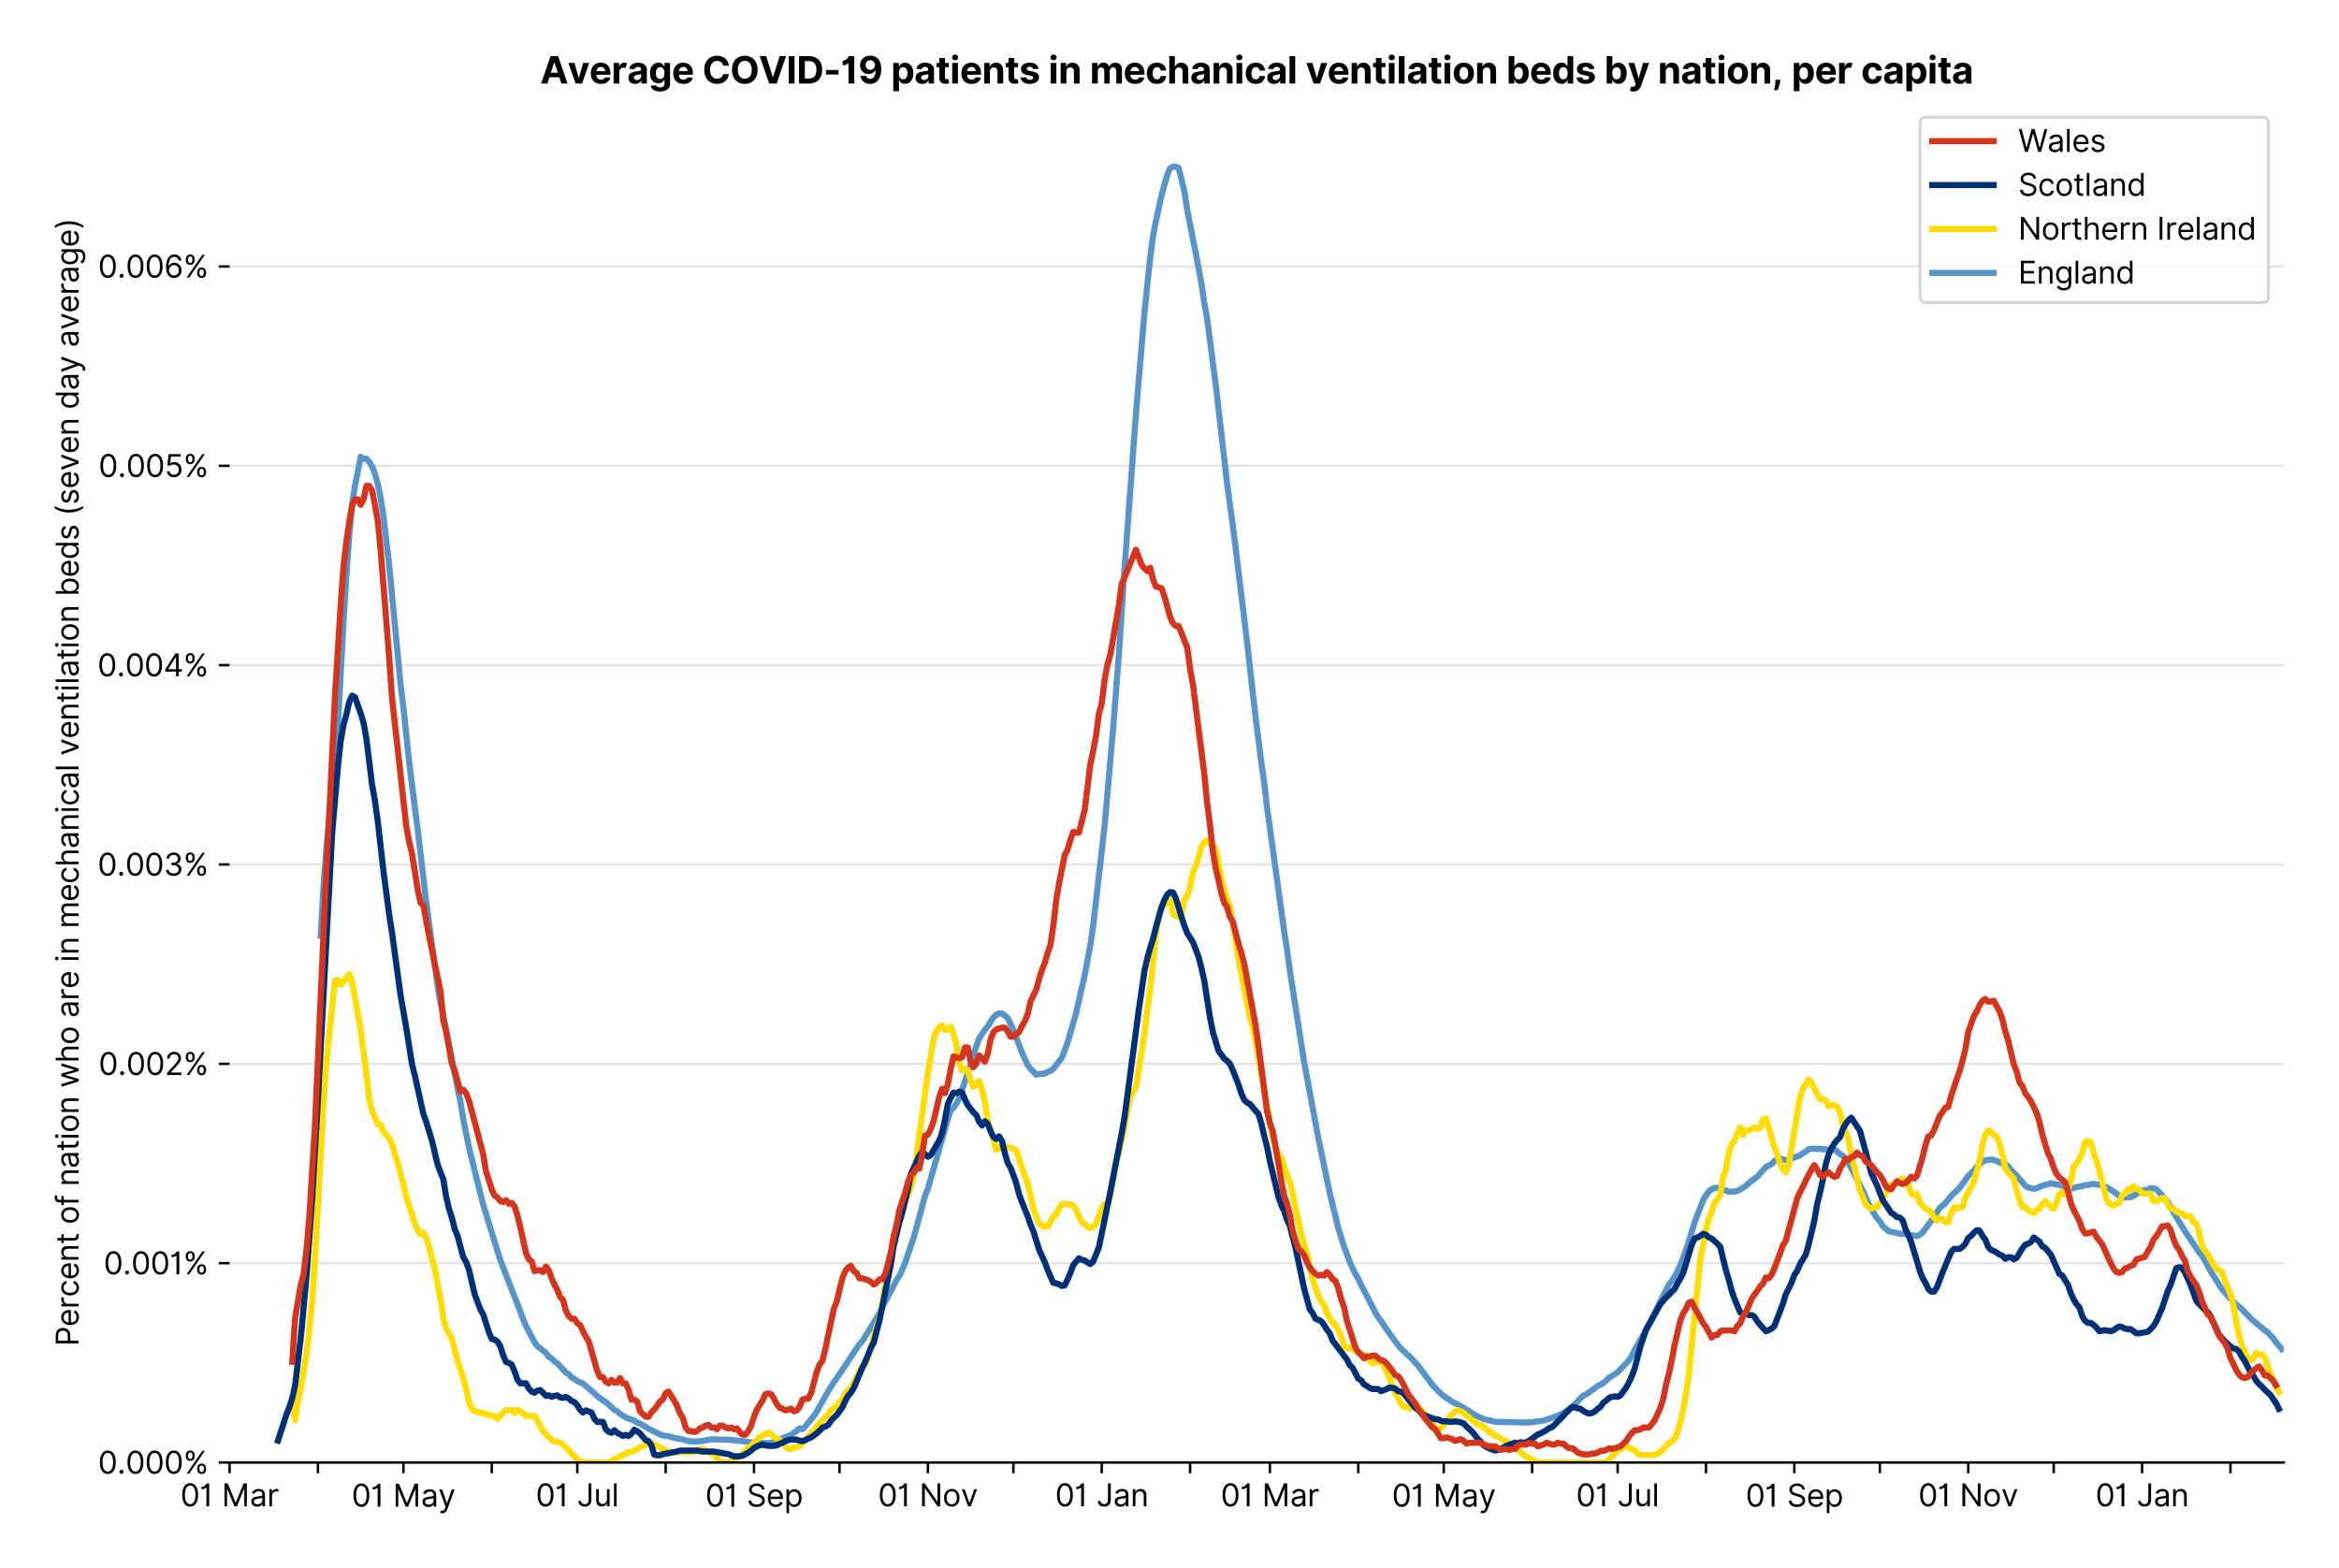 <?xml version="1.0" encoding="utf-8" standalone="no"?>
<!DOCTYPE svg PUBLIC "-//W3C//DTD SVG 1.1//EN"
  "http://www.w3.org/Graphics/SVG/1.1/DTD/svg11.dtd">
<svg xmlns:xlink="http://www.w3.org/1999/xlink" viewBox="0 0 762.425 511.234" xmlns="http://www.w3.org/2000/svg" version="1.1">
 <defs>
  <style type="text/css">*{stroke-linejoin: round; stroke-linecap: butt}</style>
 </defs>
 <g id="figure_1">
  <g id="patch_1">
   <path d="M 0 511.234 
L 762.425 511.234 
L 762.425 0 
L 0 0 
z
" style="fill: #ffffff"/>
  </g>
  <g id="axes_1">
   <g id="patch_2">
    <path d="M 74.825 476.745 
L 744.425 476.745 
L 744.425 33.225 
L 74.825 33.225 
z
" style="fill: #ffffff"/>
   </g>
   <g id="matplotlib.axis_1">
    <g id="xtick_1">
     <g id="line2d_1">
      <defs>
       <path id="m78f8422847" d="M 0 0 
L 0 3.5 
" style="stroke: #000000; stroke-width: 0.8"/>
      </defs>
      <g>
       <use xlink:href="#m78f8422847" x="74.825" y="476.745" style="stroke: #000000; stroke-width: 0.8"/>
      </g>
     </g>
     <g id="text_1">
      <!-- 01 Mar -->
      <g transform="translate(58.788 491.018)scale(0.1 -0.1)">
       <defs>
        <path id="Inter-Regular-30" d="M 2000 -64 
Q 1230 -64 806 561 
Q 382 1186 382 2327 
Q 382 3459 809 4088 
Q 1236 4718 2000 4718 
Q 2764 4718 3191 4088 
Q 3618 3459 3618 2327 
Q 3618 1186 3194 561 
Q 2771 -64 2000 -64 
z
M 2000 436 
Q 2509 436 2791 927 
Q 3073 1418 3073 2327 
Q 3073 3234 2789 3730 
Q 2505 4227 2000 4227 
Q 1496 4227 1211 3730 
Q 927 3234 927 2327 
Q 927 1418 1210 927 
Q 1493 436 2000 436 
z
" transform="scale(0.016)"/>
        <path id="Inter-Regular-31" d="M 1973 4655 
L 1973 0 
L 1409 0 
L 1409 3836 
L 1373 3836 
Q 1341 3773 1209 3692 
Q 1077 3611 868 3551 
Q 659 3491 391 3491 
L 391 3964 
Q 661 3964 859 4061 
Q 1057 4159 1190 4291 
Q 1323 4423 1392 4529 
Q 1461 4636 1473 4655 
L 1973 4655 
z
" transform="scale(0.016)"/>
        <path id="Inter-Regular-20" transform="scale(0.016)"/>
        <path id="Inter-Regular-4d" d="M 564 4655 
L 1236 4655 
L 2818 791 
L 2873 791 
L 4455 4655 
L 5127 4655 
L 5127 0 
L 4600 0 
L 4600 3536 
L 4555 3536 
L 3100 0 
L 2591 0 
L 1136 3536 
L 1091 3536 
L 1091 0 
L 564 0 
L 564 4655 
z
" transform="scale(0.016)"/>
        <path id="Inter-Regular-61" d="M 1518 -82 
Q 1186 -82 916 44 
Q 646 170 486 410 
Q 327 650 327 991 
Q 327 1291 445 1478 
Q 564 1666 761 1773 
Q 959 1880 1199 1933 
Q 1439 1986 1682 2018 
Q 2000 2059 2199 2080 
Q 2398 2102 2490 2154 
Q 2582 2207 2582 2336 
L 2582 2355 
Q 2582 2691 2399 2877 
Q 2216 3064 1846 3064 
Q 1461 3064 1243 2895 
Q 1025 2727 936 2536 
L 427 2718 
Q 564 3036 792 3214 
Q 1021 3393 1292 3464 
Q 1564 3536 1827 3536 
Q 1996 3536 2215 3496 
Q 2434 3457 2640 3334 
Q 2846 3211 2982 2963 
Q 3118 2716 3118 2300 
L 3118 0 
L 2582 0 
L 2582 473 
L 2555 473 
Q 2500 359 2373 229 
Q 2246 100 2034 9 
Q 1823 -82 1518 -82 
z
M 1600 400 
Q 1918 400 2137 525 
Q 2357 650 2469 847 
Q 2582 1045 2582 1264 
L 2582 1755 
Q 2548 1714 2433 1681 
Q 2318 1648 2169 1624 
Q 2021 1600 1881 1583 
Q 1741 1566 1655 1555 
Q 1446 1527 1265 1467 
Q 1084 1407 974 1287 
Q 864 1168 864 964 
Q 864 684 1072 542 
Q 1280 400 1600 400 
z
" transform="scale(0.016)"/>
        <path id="Inter-Regular-72" d="M 491 0 
L 491 3491 
L 1009 3491 
L 1009 2964 
L 1046 2964 
Q 1139 3223 1389 3384 
Q 1639 3545 1955 3545 
Q 2100 3545 2209 3511 
Q 2318 3477 2400 3418 
L 2218 2964 
Q 2161 2993 2085 3010 
Q 2009 3027 1909 3027 
Q 1527 3027 1277 2794 
Q 1027 2561 1027 2209 
L 1027 0 
L 491 0 
z
" transform="scale(0.016)"/>
       </defs>
       <use xlink:href="#Inter-Regular-30"/>
       <use xlink:href="#Inter-Regular-31" x="62.5"/>
       <use xlink:href="#Inter-Regular-20" x="106.676"/>
       <use xlink:href="#Inter-Regular-4d" x="134.801"/>
       <use xlink:href="#Inter-Regular-61" x="225.994"/>
       <use xlink:href="#Inter-Regular-72" x="282.386"/>
      </g>
     </g>
    </g>
    <g id="xtick_2">
     <g id="line2d_2">
      <g>
       <use xlink:href="#m78f8422847" x="103.626" y="476.745" style="stroke: #000000; stroke-width: 0.8"/>
      </g>
     </g>
    </g>
    <g id="xtick_3">
     <g id="line2d_3">
      <g>
       <use xlink:href="#m78f8422847" x="131.499" y="476.745" style="stroke: #000000; stroke-width: 0.8"/>
      </g>
     </g>
     <g id="text_2">
      <!-- 01 May -->
      <g transform="translate(114.596 491.117)scale(0.1 -0.1)">
       <defs>
        <path id="Inter-Regular-79" d="M 818 -1355 
Q 682 -1355 575 -1333 
Q 468 -1311 427 -1291 
L 564 -818 
Q 857 -893 1053 -814 
Q 1250 -736 1391 -345 
L 1509 -18 
L 218 3491 
L 800 3491 
L 1764 709 
L 1800 709 
L 2764 3491 
L 3346 3491 
L 1846 -564 
Q 1550 -1355 818 -1355 
z
" transform="scale(0.016)"/>
       </defs>
       <use xlink:href="#Inter-Regular-30"/>
       <use xlink:href="#Inter-Regular-31" x="62.5"/>
       <use xlink:href="#Inter-Regular-20" x="106.676"/>
       <use xlink:href="#Inter-Regular-4d" x="134.801"/>
       <use xlink:href="#Inter-Regular-61" x="225.994"/>
       <use xlink:href="#Inter-Regular-79" x="282.386"/>
      </g>
     </g>
    </g>
    <g id="xtick_4">
     <g id="line2d_4">
      <g>
       <use xlink:href="#m78f8422847" x="160.3" y="476.745" style="stroke: #000000; stroke-width: 0.8"/>
      </g>
     </g>
    </g>
    <g id="xtick_5">
     <g id="line2d_5">
      <g>
       <use xlink:href="#m78f8422847" x="188.173" y="476.745" style="stroke: #000000; stroke-width: 0.8"/>
      </g>
     </g>
     <g id="text_3">
      <!-- 01 Jul -->
      <g transform="translate(174.629 491.018)scale(0.1 -0.1)">
       <defs>
        <path id="Inter-Regular-4a" d="M 2346 4655 
L 2909 4655 
L 2909 1327 
Q 2909 657 2549 296 
Q 2189 -64 1582 -64 
Q 1200 -64 902 76 
Q 605 216 434 475 
Q 264 734 264 1091 
L 818 1091 
Q 818 795 1034 615 
Q 1250 436 1582 436 
Q 1948 436 2147 664 
Q 2346 893 2346 1327 
L 2346 4655 
z
" transform="scale(0.016)"/>
        <path id="Inter-Regular-75" d="M 2691 1427 
L 2691 3491 
L 3227 3491 
L 3227 0 
L 2691 0 
L 2691 591 
L 2655 591 
Q 2532 325 2273 140 
Q 2014 -45 1618 -45 
Q 1127 -45 809 280 
Q 491 605 491 1273 
L 491 3491 
L 1027 3491 
L 1027 1309 
Q 1027 927 1242 700 
Q 1457 473 1791 473 
Q 1991 473 2199 575 
Q 2407 677 2549 888 
Q 2691 1100 2691 1427 
z
" transform="scale(0.016)"/>
        <path id="Inter-Regular-6c" d="M 1027 4655 
L 1027 0 
L 491 0 
L 491 4655 
L 1027 4655 
z
" transform="scale(0.016)"/>
       </defs>
       <use xlink:href="#Inter-Regular-30"/>
       <use xlink:href="#Inter-Regular-31" x="62.5"/>
       <use xlink:href="#Inter-Regular-20" x="106.676"/>
       <use xlink:href="#Inter-Regular-4a" x="134.801"/>
       <use xlink:href="#Inter-Regular-75" x="189.063"/>
       <use xlink:href="#Inter-Regular-6c" x="247.159"/>
      </g>
     </g>
    </g>
    <g id="xtick_6">
     <g id="line2d_6">
      <g>
       <use xlink:href="#m78f8422847" x="216.974" y="476.745" style="stroke: #000000; stroke-width: 0.8"/>
      </g>
     </g>
    </g>
    <g id="xtick_7">
     <g id="line2d_7">
      <g>
       <use xlink:href="#m78f8422847" x="245.775" y="476.745" style="stroke: #000000; stroke-width: 0.8"/>
      </g>
     </g>
     <g id="text_4">
      <!-- 01 Sep -->
      <g transform="translate(229.888 491.117)scale(0.1 -0.1)">
       <defs>
        <path id="Inter-Regular-53" d="M 3109 3491 
Q 3068 3836 2777 4027 
Q 2486 4218 2064 4218 
Q 1600 4218 1318 3999 
Q 1036 3780 1036 3445 
Q 1036 3195 1189 3042 
Q 1343 2889 1553 2803 
Q 1764 2718 1936 2673 
L 2409 2545 
Q 2591 2498 2815 2414 
Q 3039 2330 3244 2185 
Q 3450 2041 3584 1816 
Q 3718 1591 3718 1264 
Q 3718 886 3521 581 
Q 3325 277 2949 97 
Q 2573 -82 2036 -82 
Q 1286 -82 845 272 
Q 405 627 364 1200 
L 946 1200 
Q 968 936 1124 764 
Q 1280 593 1519 510 
Q 1759 427 2036 427 
Q 2359 427 2616 533 
Q 2873 639 3023 828 
Q 3173 1018 3173 1273 
Q 3173 1505 3043 1650 
Q 2914 1795 2702 1886 
Q 2491 1977 2246 2045 
L 1673 2209 
Q 1127 2366 809 2657 
Q 491 2948 491 3418 
Q 491 3809 703 4101 
Q 916 4393 1276 4555 
Q 1636 4718 2082 4718 
Q 2532 4718 2882 4558 
Q 3232 4398 3437 4120 
Q 3643 3843 3655 3491 
L 3109 3491 
z
" transform="scale(0.016)"/>
        <path id="Inter-Regular-65" d="M 1955 -73 
Q 1450 -73 1085 151 
Q 721 375 524 778 
Q 327 1182 327 1718 
Q 327 2255 524 2665 
Q 721 3075 1074 3305 
Q 1427 3536 1900 3536 
Q 2173 3536 2439 3445 
Q 2705 3355 2923 3151 
Q 3141 2948 3270 2614 
Q 3400 2280 3400 1791 
L 3400 1564 
L 866 1564 
Q 884 1005 1183 707 
Q 1482 409 1955 409 
Q 2271 409 2498 545 
Q 2725 682 2827 955 
L 3346 809 
Q 3223 414 2854 170 
Q 2486 -73 1955 -73 
z
M 866 2027 
L 2855 2027 
Q 2855 2470 2595 2762 
Q 2336 3055 1900 3055 
Q 1593 3055 1368 2911 
Q 1143 2768 1013 2533 
Q 884 2298 866 2027 
z
" transform="scale(0.016)"/>
        <path id="Inter-Regular-70" d="M 491 -1309 
L 491 3491 
L 1009 3491 
L 1009 2936 
L 1073 2936 
Q 1132 3027 1237 3169 
Q 1343 3311 1542 3423 
Q 1741 3536 2082 3536 
Q 2523 3536 2859 3315 
Q 3196 3095 3384 2690 
Q 3573 2286 3573 1736 
Q 3573 1182 3384 776 
Q 3196 370 2861 148 
Q 2527 -73 2091 -73 
Q 1755 -73 1552 39 
Q 1350 152 1241 296 
Q 1132 441 1073 536 
L 1027 536 
L 1027 -1309 
L 491 -1309 
z
M 1018 1745 
Q 1018 1152 1276 780 
Q 1534 409 2018 409 
Q 2355 409 2581 587 
Q 2807 766 2921 1069 
Q 3036 1373 3036 1745 
Q 3036 2114 2923 2410 
Q 2811 2707 2585 2881 
Q 2359 3055 2018 3055 
Q 1527 3055 1272 2693 
Q 1018 2332 1018 1745 
z
" transform="scale(0.016)"/>
       </defs>
       <use xlink:href="#Inter-Regular-30"/>
       <use xlink:href="#Inter-Regular-31" x="62.5"/>
       <use xlink:href="#Inter-Regular-20" x="106.676"/>
       <use xlink:href="#Inter-Regular-53" x="134.801"/>
       <use xlink:href="#Inter-Regular-65" x="198.58"/>
       <use xlink:href="#Inter-Regular-70" x="256.818"/>
      </g>
     </g>
    </g>
    <g id="xtick_8">
     <g id="line2d_8">
      <g>
       <use xlink:href="#m78f8422847" x="273.648" y="476.745" style="stroke: #000000; stroke-width: 0.8"/>
      </g>
     </g>
    </g>
    <g id="xtick_9">
     <g id="line2d_9">
      <g>
       <use xlink:href="#m78f8422847" x="302.449" y="476.745" style="stroke: #000000; stroke-width: 0.8"/>
      </g>
     </g>
     <g id="text_5">
      <!-- 01 Nov -->
      <g transform="translate(286.178 491.018)scale(0.1 -0.1)">
       <defs>
        <path id="Inter-Regular-4e" d="M 4255 4655 
L 4255 0 
L 3709 0 
L 1173 3655 
L 1127 3655 
L 1127 0 
L 564 0 
L 564 4655 
L 1109 4655 
L 3655 991 
L 3700 991 
L 3700 4655 
L 4255 4655 
z
" transform="scale(0.016)"/>
        <path id="Inter-Regular-6f" d="M 1909 -73 
Q 1436 -73 1080 152 
Q 725 377 526 781 
Q 327 1186 327 1727 
Q 327 2273 526 2679 
Q 725 3086 1080 3311 
Q 1436 3536 1909 3536 
Q 2382 3536 2737 3311 
Q 3093 3086 3292 2679 
Q 3491 2273 3491 1727 
Q 3491 1186 3292 781 
Q 3093 377 2737 152 
Q 2382 -73 1909 -73 
z
M 1909 409 
Q 2268 409 2500 593 
Q 2732 777 2843 1077 
Q 2955 1377 2955 1727 
Q 2955 2077 2843 2379 
Q 2732 2682 2500 2868 
Q 2268 3055 1909 3055 
Q 1550 3055 1318 2868 
Q 1086 2682 975 2379 
Q 864 2077 864 1727 
Q 864 1377 975 1077 
Q 1086 777 1318 593 
Q 1550 409 1909 409 
z
" transform="scale(0.016)"/>
        <path id="Inter-Regular-76" d="M 3346 3491 
L 2055 0 
L 1509 0 
L 218 3491 
L 800 3491 
L 1764 709 
L 1800 709 
L 2764 3491 
L 3346 3491 
z
" transform="scale(0.016)"/>
       </defs>
       <use xlink:href="#Inter-Regular-30"/>
       <use xlink:href="#Inter-Regular-31" x="62.5"/>
       <use xlink:href="#Inter-Regular-20" x="106.676"/>
       <use xlink:href="#Inter-Regular-4e" x="134.801"/>
       <use xlink:href="#Inter-Regular-6f" x="210.085"/>
       <use xlink:href="#Inter-Regular-76" x="269.744"/>
      </g>
     </g>
    </g>
    <g id="xtick_10">
     <g id="line2d_10">
      <g>
       <use xlink:href="#m78f8422847" x="330.322" y="476.745" style="stroke: #000000; stroke-width: 0.8"/>
      </g>
     </g>
    </g>
    <g id="xtick_11">
     <g id="line2d_11">
      <g>
       <use xlink:href="#m78f8422847" x="359.123" y="476.745" style="stroke: #000000; stroke-width: 0.8"/>
      </g>
     </g>
     <g id="text_6">
      <!-- 01 Jan -->
      <g transform="translate(343.924 491.018)scale(0.1 -0.1)">
       <defs>
        <path id="Inter-Regular-6e" d="M 1027 2100 
L 1027 0 
L 491 0 
L 491 3491 
L 1009 3491 
L 1009 2945 
L 1055 2945 
Q 1177 3211 1427 3373 
Q 1677 3536 2073 3536 
Q 2602 3536 2928 3211 
Q 3255 2886 3255 2218 
L 3255 0 
L 2718 0 
L 2718 2182 
Q 2718 2593 2504 2824 
Q 2291 3055 1918 3055 
Q 1534 3055 1280 2806 
Q 1027 2557 1027 2100 
z
" transform="scale(0.016)"/>
       </defs>
       <use xlink:href="#Inter-Regular-30"/>
       <use xlink:href="#Inter-Regular-31" x="62.5"/>
       <use xlink:href="#Inter-Regular-20" x="106.676"/>
       <use xlink:href="#Inter-Regular-4a" x="134.801"/>
       <use xlink:href="#Inter-Regular-61" x="189.063"/>
       <use xlink:href="#Inter-Regular-6e" x="245.455"/>
      </g>
     </g>
    </g>
    <g id="xtick_12">
     <g id="line2d_12">
      <g>
       <use xlink:href="#m78f8422847" x="387.924" y="476.745" style="stroke: #000000; stroke-width: 0.8"/>
      </g>
     </g>
    </g>
    <g id="xtick_13">
     <g id="line2d_13">
      <g>
       <use xlink:href="#m78f8422847" x="413.939" y="476.745" style="stroke: #000000; stroke-width: 0.8"/>
      </g>
     </g>
     <g id="text_7">
      <!-- 01 Mar -->
      <g transform="translate(397.902 491.018)scale(0.1 -0.1)">
       <use xlink:href="#Inter-Regular-30"/>
       <use xlink:href="#Inter-Regular-31" x="62.5"/>
       <use xlink:href="#Inter-Regular-20" x="106.676"/>
       <use xlink:href="#Inter-Regular-4d" x="134.801"/>
       <use xlink:href="#Inter-Regular-61" x="225.994"/>
       <use xlink:href="#Inter-Regular-72" x="282.386"/>
      </g>
     </g>
    </g>
    <g id="xtick_14">
     <g id="line2d_14">
      <g>
       <use xlink:href="#m78f8422847" x="442.74" y="476.745" style="stroke: #000000; stroke-width: 0.8"/>
      </g>
     </g>
    </g>
    <g id="xtick_15">
     <g id="line2d_15">
      <g>
       <use xlink:href="#m78f8422847" x="470.612" y="476.745" style="stroke: #000000; stroke-width: 0.8"/>
      </g>
     </g>
     <g id="text_8">
      <!-- 01 May -->
      <g transform="translate(453.709 491.117)scale(0.1 -0.1)">
       <use xlink:href="#Inter-Regular-30"/>
       <use xlink:href="#Inter-Regular-31" x="62.5"/>
       <use xlink:href="#Inter-Regular-20" x="106.676"/>
       <use xlink:href="#Inter-Regular-4d" x="134.801"/>
       <use xlink:href="#Inter-Regular-61" x="225.994"/>
       <use xlink:href="#Inter-Regular-79" x="282.386"/>
      </g>
     </g>
    </g>
    <g id="xtick_16">
     <g id="line2d_16">
      <g>
       <use xlink:href="#m78f8422847" x="499.414" y="476.745" style="stroke: #000000; stroke-width: 0.8"/>
      </g>
     </g>
    </g>
    <g id="xtick_17">
     <g id="line2d_17">
      <g>
       <use xlink:href="#m78f8422847" x="527.286" y="476.745" style="stroke: #000000; stroke-width: 0.8"/>
      </g>
     </g>
     <g id="text_9">
      <!-- 01 Jul -->
      <g transform="translate(513.743 491.018)scale(0.1 -0.1)">
       <use xlink:href="#Inter-Regular-30"/>
       <use xlink:href="#Inter-Regular-31" x="62.5"/>
       <use xlink:href="#Inter-Regular-20" x="106.676"/>
       <use xlink:href="#Inter-Regular-4a" x="134.801"/>
       <use xlink:href="#Inter-Regular-75" x="189.063"/>
       <use xlink:href="#Inter-Regular-6c" x="247.159"/>
      </g>
     </g>
    </g>
    <g id="xtick_18">
     <g id="line2d_18">
      <g>
       <use xlink:href="#m78f8422847" x="556.088" y="476.745" style="stroke: #000000; stroke-width: 0.8"/>
      </g>
     </g>
    </g>
    <g id="xtick_19">
     <g id="line2d_19">
      <g>
       <use xlink:href="#m78f8422847" x="584.889" y="476.745" style="stroke: #000000; stroke-width: 0.8"/>
      </g>
     </g>
     <g id="text_10">
      <!-- 01 Sep -->
      <g transform="translate(569.002 491.117)scale(0.1 -0.1)">
       <use xlink:href="#Inter-Regular-30"/>
       <use xlink:href="#Inter-Regular-31" x="62.5"/>
       <use xlink:href="#Inter-Regular-20" x="106.676"/>
       <use xlink:href="#Inter-Regular-53" x="134.801"/>
       <use xlink:href="#Inter-Regular-65" x="198.58"/>
       <use xlink:href="#Inter-Regular-70" x="256.818"/>
      </g>
     </g>
    </g>
    <g id="xtick_20">
     <g id="line2d_20">
      <g>
       <use xlink:href="#m78f8422847" x="612.761" y="476.745" style="stroke: #000000; stroke-width: 0.8"/>
      </g>
     </g>
    </g>
    <g id="xtick_21">
     <g id="line2d_21">
      <g>
       <use xlink:href="#m78f8422847" x="641.563" y="476.745" style="stroke: #000000; stroke-width: 0.8"/>
      </g>
     </g>
     <g id="text_11">
      <!-- 01 Nov -->
      <g transform="translate(625.292 491.018)scale(0.1 -0.1)">
       <use xlink:href="#Inter-Regular-30"/>
       <use xlink:href="#Inter-Regular-31" x="62.5"/>
       <use xlink:href="#Inter-Regular-20" x="106.676"/>
       <use xlink:href="#Inter-Regular-4e" x="134.801"/>
       <use xlink:href="#Inter-Regular-6f" x="210.085"/>
       <use xlink:href="#Inter-Regular-76" x="269.744"/>
      </g>
     </g>
    </g>
    <g id="xtick_22">
     <g id="line2d_22">
      <g>
       <use xlink:href="#m78f8422847" x="669.435" y="476.745" style="stroke: #000000; stroke-width: 0.8"/>
      </g>
     </g>
    </g>
    <g id="xtick_23">
     <g id="line2d_23">
      <g>
       <use xlink:href="#m78f8422847" x="698.237" y="476.745" style="stroke: #000000; stroke-width: 0.8"/>
      </g>
     </g>
     <g id="text_12">
      <!-- 01 Jan -->
      <g transform="translate(683.037 491.018)scale(0.1 -0.1)">
       <use xlink:href="#Inter-Regular-30"/>
       <use xlink:href="#Inter-Regular-31" x="62.5"/>
       <use xlink:href="#Inter-Regular-20" x="106.676"/>
       <use xlink:href="#Inter-Regular-4a" x="134.801"/>
       <use xlink:href="#Inter-Regular-61" x="189.063"/>
       <use xlink:href="#Inter-Regular-6e" x="245.455"/>
      </g>
     </g>
    </g>
    <g id="xtick_24">
     <g id="line2d_24">
      <g>
       <use xlink:href="#m78f8422847" x="727.038" y="476.745" style="stroke: #000000; stroke-width: 0.8"/>
      </g>
     </g>
    </g>
   </g>
   <g id="matplotlib.axis_2">
    <g id="ytick_1">
     <g id="line2d_25">
      <path d="M 74.825 476.745 
L 744.425 476.745 
" clip-path="url(#p323230b175)" style="fill: none; stroke: #e5e5e5; stroke-width: 0.8; stroke-linecap: square"/>
     </g>
     <g id="line2d_26">
      <defs>
       <path id="me17eb683ac" d="M 0 0 
L -3.5 0 
" style="stroke: #000000; stroke-width: 0.8"/>
      </defs>
      <g>
       <use xlink:href="#me17eb683ac" x="74.825" y="476.745" style="stroke: #000000; stroke-width: 0.8"/>
      </g>
     </g>
     <g id="text_13">
      <!-- 0.000% -->
      <g transform="translate(31.944 480.382)scale(0.1 -0.1)">
       <defs>
        <path id="Inter-Regular-2e" d="M 882 -36 
Q 714 -36 593 84 
Q 473 205 473 373 
Q 473 541 593 661 
Q 714 782 882 782 
Q 1050 782 1170 661 
Q 1291 541 1291 373 
Q 1291 205 1170 84 
Q 1050 -36 882 -36 
z
" transform="scale(0.016)"/>
        <path id="Inter-Regular-25" d="M 2855 873 
L 2855 1118 
Q 2855 1373 2960 1585 
Q 3066 1798 3269 1926 
Q 3473 2055 3764 2055 
Q 4059 2055 4259 1926 
Q 4459 1798 4561 1585 
Q 4664 1373 4664 1118 
L 4664 873 
Q 4664 618 4560 405 
Q 4457 193 4256 64 
Q 4055 -64 3764 -64 
Q 3468 -64 3266 64 
Q 3064 193 2959 405 
Q 2855 618 2855 873 
z
M 536 3536 
L 536 3782 
Q 536 4036 642 4248 
Q 748 4461 951 4589 
Q 1155 4718 1446 4718 
Q 1741 4718 1941 4589 
Q 2141 4461 2243 4248 
Q 2346 4036 2346 3782 
L 2346 3536 
Q 2346 3282 2242 3069 
Q 2139 2857 1937 2728 
Q 1736 2600 1446 2600 
Q 1150 2600 948 2728 
Q 746 2857 641 3069 
Q 536 3282 536 3536 
z
M 709 0 
L 3909 4655 
L 4427 4655 
L 1227 0 
L 709 0 
z
M 3318 1118 
L 3318 873 
Q 3318 661 3418 494 
Q 3518 327 3764 327 
Q 4002 327 4101 494 
Q 4200 661 4200 873 
L 4200 1118 
Q 4200 1330 4104 1497 
Q 4009 1664 3764 1664 
Q 3525 1664 3421 1497 
Q 3318 1330 3318 1118 
z
M 1000 3782 
L 1000 3536 
Q 1000 3325 1100 3158 
Q 1200 2991 1446 2991 
Q 1684 2991 1783 3158 
Q 1882 3325 1882 3536 
L 1882 3782 
Q 1882 3993 1786 4160 
Q 1691 4327 1446 4327 
Q 1207 4327 1103 4160 
Q 1000 3993 1000 3782 
z
" transform="scale(0.016)"/>
       </defs>
       <use xlink:href="#Inter-Regular-30"/>
       <use xlink:href="#Inter-Regular-2e" x="62.5"/>
       <use xlink:href="#Inter-Regular-30" x="90.057"/>
       <use xlink:href="#Inter-Regular-30" x="152.557"/>
       <use xlink:href="#Inter-Regular-30" x="215.057"/>
       <use xlink:href="#Inter-Regular-25" x="277.557"/>
      </g>
     </g>
    </g>
    <g id="ytick_2">
     <g id="line2d_27">
      <path d="M 74.825 411.765 
L 744.425 411.765 
" clip-path="url(#p323230b175)" style="fill: none; stroke: #e5e5e5; stroke-width: 0.8; stroke-linecap: square"/>
     </g>
     <g id="line2d_28">
      <g>
       <use xlink:href="#me17eb683ac" x="74.825" y="411.765" style="stroke: #000000; stroke-width: 0.8"/>
      </g>
     </g>
     <g id="text_14">
      <!-- 0.001% -->
      <g transform="translate(33.777 415.401)scale(0.1 -0.1)">
       <use xlink:href="#Inter-Regular-30"/>
       <use xlink:href="#Inter-Regular-2e" x="62.5"/>
       <use xlink:href="#Inter-Regular-30" x="90.057"/>
       <use xlink:href="#Inter-Regular-30" x="152.557"/>
       <use xlink:href="#Inter-Regular-31" x="215.057"/>
       <use xlink:href="#Inter-Regular-25" x="259.233"/>
      </g>
     </g>
    </g>
    <g id="ytick_3">
     <g id="line2d_29">
      <path d="M 74.825 346.784 
L 744.425 346.784 
" clip-path="url(#p323230b175)" style="fill: none; stroke: #e5e5e5; stroke-width: 0.8; stroke-linecap: square"/>
     </g>
     <g id="line2d_30">
      <g>
       <use xlink:href="#me17eb683ac" x="74.825" y="346.784" style="stroke: #000000; stroke-width: 0.8"/>
      </g>
     </g>
     <g id="text_15">
      <!-- 0.002% -->
      <g transform="translate(32.142 350.421)scale(0.1 -0.1)">
       <defs>
        <path id="Inter-Regular-32" d="M 482 0 
L 482 409 
L 2018 2091 
Q 2289 2386 2464 2605 
Q 2639 2825 2724 3019 
Q 2809 3214 2809 3427 
Q 2809 3795 2553 4011 
Q 2298 4227 1918 4227 
Q 1514 4227 1275 3985 
Q 1036 3743 1036 3345 
L 500 3345 
Q 500 3755 688 4064 
Q 877 4373 1203 4545 
Q 1530 4718 1936 4718 
Q 2346 4718 2661 4545 
Q 2977 4373 3156 4079 
Q 3336 3786 3336 3427 
Q 3336 3170 3244 2926 
Q 3152 2682 2926 2383 
Q 2700 2084 2300 1655 
L 1255 536 
L 1255 500 
L 3418 500 
L 3418 0 
L 482 0 
z
" transform="scale(0.016)"/>
       </defs>
       <use xlink:href="#Inter-Regular-30"/>
       <use xlink:href="#Inter-Regular-2e" x="62.5"/>
       <use xlink:href="#Inter-Regular-30" x="90.057"/>
       <use xlink:href="#Inter-Regular-30" x="152.557"/>
       <use xlink:href="#Inter-Regular-32" x="215.057"/>
       <use xlink:href="#Inter-Regular-25" x="275.568"/>
      </g>
     </g>
    </g>
    <g id="ytick_4">
     <g id="line2d_31">
      <path d="M 74.825 281.804 
L 744.425 281.804 
" clip-path="url(#p323230b175)" style="fill: none; stroke: #e5e5e5; stroke-width: 0.8; stroke-linecap: square"/>
     </g>
     <g id="line2d_32">
      <g>
       <use xlink:href="#me17eb683ac" x="74.825" y="281.804" style="stroke: #000000; stroke-width: 0.8"/>
      </g>
     </g>
     <g id="text_16">
      <!-- 0.003% -->
      <g transform="translate(31.83 285.441)scale(0.1 -0.1)">
       <defs>
        <path id="Inter-Regular-33" d="M 2055 -64 
Q 1605 -64 1253 90 
Q 902 245 696 521 
Q 491 798 473 1164 
L 1046 1164 
Q 1071 827 1356 631 
Q 1641 436 2046 436 
Q 2493 436 2783 664 
Q 3073 893 3073 1264 
Q 3073 1650 2787 1893 
Q 2502 2136 1973 2136 
L 1600 2136 
L 1600 2636 
L 1973 2636 
Q 2386 2636 2647 2856 
Q 2909 3077 2909 3445 
Q 2909 3798 2679 4012 
Q 2450 4227 2064 4227 
Q 1823 4227 1610 4139 
Q 1398 4052 1264 3887 
Q 1130 3723 1118 3491 
L 573 3491 
Q 586 3857 793 4133 
Q 1000 4409 1335 4563 
Q 1671 4718 2073 4718 
Q 2505 4718 2814 4544 
Q 3123 4370 3289 4086 
Q 3455 3802 3455 3473 
Q 3455 3080 3249 2802 
Q 3043 2525 2691 2418 
L 2691 2382 
Q 3132 2309 3379 2008 
Q 3627 1707 3627 1264 
Q 3627 884 3421 583 
Q 3216 282 2861 109 
Q 2507 -64 2055 -64 
z
" transform="scale(0.016)"/>
       </defs>
       <use xlink:href="#Inter-Regular-30"/>
       <use xlink:href="#Inter-Regular-2e" x="62.5"/>
       <use xlink:href="#Inter-Regular-30" x="90.057"/>
       <use xlink:href="#Inter-Regular-30" x="152.557"/>
       <use xlink:href="#Inter-Regular-33" x="215.057"/>
       <use xlink:href="#Inter-Regular-25" x="278.693"/>
      </g>
     </g>
    </g>
    <g id="ytick_5">
     <g id="line2d_33">
      <path d="M 74.825 216.824 
L 744.425 216.824 
" clip-path="url(#p323230b175)" style="fill: none; stroke: #e5e5e5; stroke-width: 0.8; stroke-linecap: square"/>
     </g>
     <g id="line2d_34">
      <g>
       <use xlink:href="#me17eb683ac" x="74.825" y="216.824" style="stroke: #000000; stroke-width: 0.8"/>
      </g>
     </g>
     <g id="text_17">
      <!-- 0.004% -->
      <g transform="translate(31.773 220.46)scale(0.1 -0.1)">
       <defs>
        <path id="Inter-Regular-34" d="M 373 955 
L 373 1418 
L 2418 4655 
L 3100 4655 
L 3100 1455 
L 3736 1455 
L 3736 955 
L 3100 955 
L 3100 0 
L 2564 0 
L 2564 955 
L 373 955 
z
M 2564 1455 
L 2564 3936 
L 2527 3936 
L 982 1491 
L 982 1455 
L 2564 1455 
z
" transform="scale(0.016)"/>
       </defs>
       <use xlink:href="#Inter-Regular-30"/>
       <use xlink:href="#Inter-Regular-2e" x="62.5"/>
       <use xlink:href="#Inter-Regular-30" x="90.057"/>
       <use xlink:href="#Inter-Regular-30" x="152.557"/>
       <use xlink:href="#Inter-Regular-34" x="215.057"/>
       <use xlink:href="#Inter-Regular-25" x="279.261"/>
      </g>
     </g>
    </g>
    <g id="ytick_6">
     <g id="line2d_35">
      <path d="M 74.825 151.843 
L 744.425 151.843 
" clip-path="url(#p323230b175)" style="fill: none; stroke: #e5e5e5; stroke-width: 0.8; stroke-linecap: square"/>
     </g>
     <g id="line2d_36">
      <g>
       <use xlink:href="#me17eb683ac" x="74.825" y="151.843" style="stroke: #000000; stroke-width: 0.8"/>
      </g>
     </g>
     <g id="text_18">
      <!-- 0.005% -->
      <g transform="translate(32.114 155.48)scale(0.1 -0.1)">
       <defs>
        <path id="Inter-Regular-35" d="M 1936 -64 
Q 1536 -64 1216 95 
Q 896 255 702 532 
Q 509 809 491 1164 
L 1036 1164 
Q 1068 848 1324 642 
Q 1580 436 1936 436 
Q 2223 436 2447 570 
Q 2671 705 2799 940 
Q 2927 1175 2927 1473 
Q 2927 1777 2794 2017 
Q 2661 2257 2429 2395 
Q 2198 2534 1900 2536 
Q 1686 2539 1461 2472 
Q 1236 2405 1091 2300 
L 564 2364 
L 846 4655 
L 3264 4655 
L 3264 4155 
L 1318 4155 
L 1155 2782 
L 1182 2782 
Q 1325 2895 1541 2970 
Q 1757 3045 1991 3045 
Q 2418 3045 2753 2842 
Q 3089 2639 3281 2286 
Q 3473 1934 3473 1482 
Q 3473 1036 3274 687 
Q 3075 339 2727 137 
Q 2380 -64 1936 -64 
z
" transform="scale(0.016)"/>
       </defs>
       <use xlink:href="#Inter-Regular-30"/>
       <use xlink:href="#Inter-Regular-2e" x="62.5"/>
       <use xlink:href="#Inter-Regular-30" x="90.057"/>
       <use xlink:href="#Inter-Regular-30" x="152.557"/>
       <use xlink:href="#Inter-Regular-35" x="215.057"/>
       <use xlink:href="#Inter-Regular-25" x="275.852"/>
      </g>
     </g>
    </g>
    <g id="ytick_7">
     <g id="line2d_37">
      <path d="M 74.825 86.863 
L 744.425 86.863 
" clip-path="url(#p323230b175)" style="fill: none; stroke: #e5e5e5; stroke-width: 0.8; stroke-linecap: square"/>
     </g>
     <g id="line2d_38">
      <g>
       <use xlink:href="#me17eb683ac" x="74.825" y="86.863" style="stroke: #000000; stroke-width: 0.8"/>
      </g>
     </g>
     <g id="text_19">
      <!-- 0.006% -->
      <g transform="translate(31.958 90.5)scale(0.1 -0.1)">
       <defs>
        <path id="Inter-Regular-36" d="M 2027 -64 
Q 1741 -59 1454 45 
Q 1168 150 932 399 
Q 696 648 552 1074 
Q 409 1500 409 2145 
Q 409 3386 861 4056 
Q 1314 4727 2100 4727 
Q 2686 4727 3073 4384 
Q 3461 4041 3546 3491 
L 2991 3491 
Q 2914 3811 2691 4019 
Q 2468 4227 2100 4227 
Q 1559 4227 1249 3755 
Q 939 3284 936 2427 
L 973 2427 
Q 1164 2716 1461 2880 
Q 1759 3045 2118 3045 
Q 2518 3045 2850 2846 
Q 3182 2648 3382 2299 
Q 3582 1950 3582 1500 
Q 3582 1068 3389 710 
Q 3196 352 2847 142 
Q 2498 -68 2027 -64 
z
M 2027 436 
Q 2314 436 2542 579 
Q 2771 723 2903 964 
Q 3036 1205 3036 1500 
Q 3036 1789 2908 2026 
Q 2780 2264 2556 2404 
Q 2332 2545 2046 2545 
Q 1757 2545 1525 2397 
Q 1293 2250 1157 2010 
Q 1021 1770 1018 1491 
Q 1018 1214 1149 973 
Q 1280 732 1508 584 
Q 1736 436 2027 436 
z
" transform="scale(0.016)"/>
       </defs>
       <use xlink:href="#Inter-Regular-30"/>
       <use xlink:href="#Inter-Regular-2e" x="62.5"/>
       <use xlink:href="#Inter-Regular-30" x="90.057"/>
       <use xlink:href="#Inter-Regular-30" x="152.557"/>
       <use xlink:href="#Inter-Regular-36" x="215.057"/>
       <use xlink:href="#Inter-Regular-25" x="277.415"/>
      </g>
     </g>
    </g>
    <g id="text_20">
     <!-- Percent of nation who are in mechanical ventilation beds (seven day average) -->
     <g transform="translate(25.614 438.816)rotate(-90)scale(0.1 -0.1)">
      <defs>
       <path id="Inter-Regular-50" d="M 564 0 
L 564 4655 
L 2136 4655 
Q 2684 4655 3033 4458 
Q 3382 4261 3550 3927 
Q 3718 3593 3718 3182 
Q 3718 2770 3551 2434 
Q 3384 2098 3036 1899 
Q 2689 1700 2146 1700 
L 1127 1700 
L 1127 0 
L 564 0 
z
M 1127 2200 
L 2127 2200 
Q 2689 2200 2926 2482 
Q 3164 2764 3164 3182 
Q 3164 3602 2925 3878 
Q 2686 4155 2118 4155 
L 1127 4155 
L 1127 2200 
z
" transform="scale(0.016)"/>
       <path id="Inter-Regular-63" d="M 1909 -73 
Q 1418 -73 1063 159 
Q 709 391 518 798 
Q 327 1205 327 1727 
Q 327 2259 524 2667 
Q 721 3075 1074 3305 
Q 1427 3536 1900 3536 
Q 2268 3536 2563 3400 
Q 2859 3264 3047 3018 
Q 3236 2773 3282 2445 
L 2746 2445 
Q 2684 2684 2474 2869 
Q 2264 3055 1909 3055 
Q 1439 3055 1151 2697 
Q 864 2339 864 1745 
Q 864 1139 1148 774 
Q 1432 409 1909 409 
Q 2223 409 2447 570 
Q 2671 732 2746 1018 
L 3282 1018 
Q 3236 709 3058 462 
Q 2880 216 2588 71 
Q 2296 -73 1909 -73 
z
" transform="scale(0.016)"/>
       <path id="Inter-Regular-74" d="M 2009 3491 
L 2009 3036 
L 1264 3036 
L 1264 1000 
Q 1264 773 1331 660 
Q 1398 548 1503 510 
Q 1609 473 1727 473 
Q 1816 473 1873 483 
Q 1930 493 1964 500 
L 2073 18 
Q 2018 -2 1920 -23 
Q 1823 -45 1673 -45 
Q 1446 -45 1228 52 
Q 1011 150 869 350 
Q 727 550 727 855 
L 727 3036 
L 200 3036 
L 200 3491 
L 727 3491 
L 727 4327 
L 1264 4327 
L 1264 3491 
L 2009 3491 
z
" transform="scale(0.016)"/>
       <path id="Inter-Regular-66" d="M 2046 3491 
L 2046 3036 
L 1264 3036 
L 1264 0 
L 727 0 
L 727 3036 
L 164 3036 
L 164 3491 
L 727 3491 
L 727 3973 
Q 727 4273 868 4473 
Q 1009 4673 1234 4773 
Q 1459 4873 1709 4873 
Q 1907 4873 2032 4841 
Q 2157 4809 2218 4782 
L 2064 4318 
Q 2023 4332 1951 4352 
Q 1880 4373 1764 4373 
Q 1498 4373 1381 4239 
Q 1264 4105 1264 3845 
L 1264 3491 
L 2046 3491 
z
" transform="scale(0.016)"/>
       <path id="Inter-Regular-69" d="M 491 0 
L 491 3491 
L 1027 3491 
L 1027 0 
L 491 0 
z
M 764 4073 
Q 607 4073 494 4179 
Q 382 4286 382 4436 
Q 382 4586 494 4693 
Q 607 4800 764 4800 
Q 921 4800 1033 4693 
Q 1146 4586 1146 4436 
Q 1146 4286 1033 4179 
Q 921 4073 764 4073 
z
" transform="scale(0.016)"/>
       <path id="Inter-Regular-77" d="M 1282 0 
L 218 3491 
L 782 3491 
L 1536 818 
L 1573 818 
L 2318 3491 
L 2891 3491 
L 3627 827 
L 3664 827 
L 4418 3491 
L 4982 3491 
L 3918 0 
L 3391 0 
L 2627 2682 
L 2573 2682 
L 1809 0 
L 1282 0 
z
" transform="scale(0.016)"/>
       <path id="Inter-Regular-68" d="M 1027 2100 
L 1027 0 
L 491 0 
L 491 4655 
L 1027 4655 
L 1027 2945 
L 1073 2945 
Q 1196 3216 1442 3376 
Q 1689 3536 2100 3536 
Q 2636 3536 2963 3213 
Q 3291 2891 3291 2218 
L 3291 0 
L 2755 0 
L 2755 2182 
Q 2755 2598 2540 2826 
Q 2325 3055 1946 3055 
Q 1548 3055 1287 2806 
Q 1027 2557 1027 2100 
z
" transform="scale(0.016)"/>
       <path id="Inter-Regular-6d" d="M 491 0 
L 491 3491 
L 1009 3491 
L 1009 2945 
L 1055 2945 
Q 1164 3225 1407 3380 
Q 1650 3536 1991 3536 
Q 2336 3536 2567 3380 
Q 2798 3225 2927 2945 
L 2964 2945 
Q 3098 3216 3366 3376 
Q 3634 3536 4009 3536 
Q 4477 3536 4775 3244 
Q 5073 2952 5073 2336 
L 5073 0 
L 4536 0 
L 4536 2336 
Q 4536 2723 4325 2889 
Q 4114 3055 3827 3055 
Q 3459 3055 3257 2833 
Q 3055 2611 3055 2273 
L 3055 0 
L 2509 0 
L 2509 2391 
Q 2509 2689 2316 2872 
Q 2123 3055 1818 3055 
Q 1609 3055 1428 2943 
Q 1248 2832 1137 2635 
Q 1027 2439 1027 2182 
L 1027 0 
L 491 0 
z
" transform="scale(0.016)"/>
       <path id="Inter-Regular-62" d="M 564 0 
L 564 4655 
L 1100 4655 
L 1100 2936 
L 1146 2936 
Q 1205 3027 1310 3169 
Q 1416 3311 1615 3423 
Q 1814 3536 2155 3536 
Q 2596 3536 2932 3315 
Q 3268 3095 3457 2690 
Q 3646 2286 3646 1736 
Q 3646 1182 3457 776 
Q 3268 370 2934 148 
Q 2600 -73 2164 -73 
Q 1827 -73 1625 39 
Q 1423 152 1314 296 
Q 1205 441 1146 536 
L 1082 536 
L 1082 0 
L 564 0 
z
M 1091 1745 
Q 1091 1152 1349 780 
Q 1607 409 2091 409 
Q 2427 409 2653 587 
Q 2880 766 2994 1069 
Q 3109 1373 3109 1745 
Q 3109 2114 2996 2410 
Q 2884 2707 2658 2881 
Q 2432 3055 2091 3055 
Q 1600 3055 1345 2693 
Q 1091 2332 1091 1745 
z
" transform="scale(0.016)"/>
       <path id="Inter-Regular-64" d="M 1809 -73 
Q 1373 -73 1039 148 
Q 705 370 516 776 
Q 327 1182 327 1736 
Q 327 2286 516 2690 
Q 705 3095 1041 3315 
Q 1377 3536 1818 3536 
Q 2159 3536 2358 3423 
Q 2557 3311 2662 3169 
Q 2768 3027 2827 2936 
L 2873 2936 
L 2873 4655 
L 3409 4655 
L 3409 0 
L 2891 0 
L 2891 536 
L 2827 536 
Q 2768 441 2659 296 
Q 2550 152 2348 39 
Q 2146 -73 1809 -73 
z
M 1882 409 
Q 2366 409 2624 780 
Q 2882 1152 2882 1745 
Q 2882 2332 2627 2693 
Q 2373 3055 1882 3055 
Q 1541 3055 1315 2881 
Q 1089 2707 976 2410 
Q 864 2114 864 1745 
Q 864 1373 978 1069 
Q 1093 766 1319 587 
Q 1546 409 1882 409 
z
" transform="scale(0.016)"/>
       <path id="Inter-Regular-73" d="M 2964 2709 
L 2482 2573 
Q 2411 2755 2245 2914 
Q 2080 3073 1727 3073 
Q 1407 3073 1194 2926 
Q 982 2780 982 2555 
Q 982 2355 1127 2239 
Q 1273 2123 1582 2045 
L 2100 1918 
Q 3027 1691 3027 973 
Q 3027 673 2855 436 
Q 2684 200 2377 63 
Q 2071 -73 1664 -73 
Q 1130 -73 780 159 
Q 430 391 336 836 
L 846 964 
Q 989 400 1655 400 
Q 2030 400 2251 560 
Q 2473 720 2473 945 
Q 2473 1316 1955 1436 
L 1373 1573 
Q 893 1686 669 1926 
Q 446 2166 446 2527 
Q 446 2823 613 3050 
Q 780 3277 1069 3406 
Q 1359 3536 1727 3536 
Q 2246 3536 2542 3309 
Q 2839 3082 2964 2709 
z
" transform="scale(0.016)"/>
       <path id="Inter-Regular-28" d="M 682 1964 
Q 682 2823 906 3544 
Q 1130 4266 1546 4873 
L 2018 4873 
Q 1800 4573 1623 4095 
Q 1446 3618 1341 3061 
Q 1236 2505 1236 1964 
Q 1236 1423 1341 866 
Q 1446 309 1623 -168 
Q 1800 -645 2018 -945 
L 1546 -945 
Q 1130 -339 906 383 
Q 682 1105 682 1964 
z
" transform="scale(0.016)"/>
       <path id="Inter-Regular-67" d="M 1900 -1382 
Q 1316 -1382 976 -1169 
Q 636 -957 473 -682 
L 900 -382 
Q 973 -477 1084 -601 
Q 1196 -725 1390 -817 
Q 1584 -909 1900 -909 
Q 2323 -909 2598 -704 
Q 2873 -500 2873 -64 
L 2873 645 
L 2827 645 
Q 2768 550 2660 410 
Q 2552 270 2351 162 
Q 2150 55 1809 55 
Q 1386 55 1051 255 
Q 716 455 521 836 
Q 327 1218 327 1764 
Q 327 2300 516 2699 
Q 705 3098 1041 3317 
Q 1377 3536 1818 3536 
Q 2159 3536 2360 3423 
Q 2561 3311 2669 3169 
Q 2777 3027 2836 2936 
L 2891 2936 
L 2891 3491 
L 3409 3491 
L 3409 -100 
Q 3409 -550 3205 -833 
Q 3002 -1116 2660 -1249 
Q 2318 -1382 1900 -1382 
z
M 1882 536 
Q 2366 536 2624 864 
Q 2882 1193 2882 1773 
Q 2882 2339 2627 2697 
Q 2373 3055 1882 3055 
Q 1541 3055 1315 2882 
Q 1089 2709 976 2418 
Q 864 2127 864 1773 
Q 864 1227 1120 881 
Q 1377 536 1882 536 
z
" transform="scale(0.016)"/>
       <path id="Inter-Regular-29" d="M 1638 1940 
Q 1638 1081 1414 359 
Q 1191 -362 775 -969 
L 302 -969 
Q 520 -669 697 -191 
Q 875 286 979 842 
Q 1084 1399 1084 1940 
Q 1084 2481 979 3038 
Q 875 3595 697 4072 
Q 520 4549 302 4849 
L 775 4849 
Q 1191 4243 1414 3521 
Q 1638 2799 1638 1940 
z
" transform="scale(0.016)"/>
      </defs>
      <use xlink:href="#Inter-Regular-50"/>
      <use xlink:href="#Inter-Regular-65" x="63.494"/>
      <use xlink:href="#Inter-Regular-72" x="121.733"/>
      <use xlink:href="#Inter-Regular-63" x="160.085"/>
      <use xlink:href="#Inter-Regular-65" x="215.909"/>
      <use xlink:href="#Inter-Regular-6e" x="274.148"/>
      <use xlink:href="#Inter-Regular-74" x="332.671"/>
      <use xlink:href="#Inter-Regular-20" x="369.034"/>
      <use xlink:href="#Inter-Regular-6f" x="397.159"/>
      <use xlink:href="#Inter-Regular-66" x="456.818"/>
      <use xlink:href="#Inter-Regular-20" x="492.898"/>
      <use xlink:href="#Inter-Regular-6e" x="521.023"/>
      <use xlink:href="#Inter-Regular-61" x="579.546"/>
      <use xlink:href="#Inter-Regular-74" x="635.938"/>
      <use xlink:href="#Inter-Regular-69" x="672.301"/>
      <use xlink:href="#Inter-Regular-6f" x="696.023"/>
      <use xlink:href="#Inter-Regular-6e" x="755.682"/>
      <use xlink:href="#Inter-Regular-20" x="814.205"/>
      <use xlink:href="#Inter-Regular-77" x="842.33"/>
      <use xlink:href="#Inter-Regular-68" x="923.58"/>
      <use xlink:href="#Inter-Regular-6f" x="982.671"/>
      <use xlink:href="#Inter-Regular-20" x="1042.33"/>
      <use xlink:href="#Inter-Regular-61" x="1070.455"/>
      <use xlink:href="#Inter-Regular-72" x="1126.847"/>
      <use xlink:href="#Inter-Regular-65" x="1165.199"/>
      <use xlink:href="#Inter-Regular-20" x="1223.438"/>
      <use xlink:href="#Inter-Regular-69" x="1251.563"/>
      <use xlink:href="#Inter-Regular-6e" x="1275.284"/>
      <use xlink:href="#Inter-Regular-20" x="1333.807"/>
      <use xlink:href="#Inter-Regular-6d" x="1361.932"/>
      <use xlink:href="#Inter-Regular-65" x="1448.864"/>
      <use xlink:href="#Inter-Regular-63" x="1507.103"/>
      <use xlink:href="#Inter-Regular-68" x="1562.926"/>
      <use xlink:href="#Inter-Regular-61" x="1622.017"/>
      <use xlink:href="#Inter-Regular-6e" x="1678.409"/>
      <use xlink:href="#Inter-Regular-69" x="1736.932"/>
      <use xlink:href="#Inter-Regular-63" x="1760.654"/>
      <use xlink:href="#Inter-Regular-61" x="1816.478"/>
      <use xlink:href="#Inter-Regular-6c" x="1872.87"/>
      <use xlink:href="#Inter-Regular-20" x="1896.591"/>
      <use xlink:href="#Inter-Regular-76" x="1924.716"/>
      <use xlink:href="#Inter-Regular-65" x="1980.398"/>
      <use xlink:href="#Inter-Regular-6e" x="2038.637"/>
      <use xlink:href="#Inter-Regular-74" x="2097.159"/>
      <use xlink:href="#Inter-Regular-69" x="2133.523"/>
      <use xlink:href="#Inter-Regular-6c" x="2157.245"/>
      <use xlink:href="#Inter-Regular-61" x="2180.966"/>
      <use xlink:href="#Inter-Regular-74" x="2237.358"/>
      <use xlink:href="#Inter-Regular-69" x="2273.722"/>
      <use xlink:href="#Inter-Regular-6f" x="2297.444"/>
      <use xlink:href="#Inter-Regular-6e" x="2357.103"/>
      <use xlink:href="#Inter-Regular-20" x="2415.625"/>
      <use xlink:href="#Inter-Regular-62" x="2443.75"/>
      <use xlink:href="#Inter-Regular-65" x="2505.824"/>
      <use xlink:href="#Inter-Regular-64" x="2564.063"/>
      <use xlink:href="#Inter-Regular-73" x="2626.137"/>
      <use xlink:href="#Inter-Regular-20" x="2678.41"/>
      <use xlink:href="#Inter-Regular-28" x="2706.535"/>
      <use xlink:href="#Inter-Regular-73" x="2742.756"/>
      <use xlink:href="#Inter-Regular-65" x="2795.029"/>
      <use xlink:href="#Inter-Regular-76" x="2853.267"/>
      <use xlink:href="#Inter-Regular-65" x="2908.949"/>
      <use xlink:href="#Inter-Regular-6e" x="2967.188"/>
      <use xlink:href="#Inter-Regular-20" x="3025.711"/>
      <use xlink:href="#Inter-Regular-64" x="3053.836"/>
      <use xlink:href="#Inter-Regular-61" x="3115.91"/>
      <use xlink:href="#Inter-Regular-79" x="3172.302"/>
      <use xlink:href="#Inter-Regular-20" x="3227.983"/>
      <use xlink:href="#Inter-Regular-61" x="3256.108"/>
      <use xlink:href="#Inter-Regular-76" x="3312.501"/>
      <use xlink:href="#Inter-Regular-65" x="3368.182"/>
      <use xlink:href="#Inter-Regular-72" x="3426.421"/>
      <use xlink:href="#Inter-Regular-61" x="3464.773"/>
      <use xlink:href="#Inter-Regular-67" x="3521.165"/>
      <use xlink:href="#Inter-Regular-65" x="3582.103"/>
      <use xlink:href="#Inter-Regular-29" x="3640.341"/>
     </g>
    </g>
   </g>
   <g id="line2d_39">
    <path d="M 104.556 305.073 
L 105.485 288.182 
L 106.414 276.346 
L 110.13 236.654 
L 111.988 202.444 
L 112.917 187.424 
L 113.846 174.555 
L 114.775 164.574 
L 115.704 158.386 
L 117.563 148.897 
L 118.492 149.554 
L 119.421 149.505 
L 120.35 150.506 
L 121.279 152.016 
L 122.208 154.446 
L 123.137 157.745 
L 124.066 162.26 
L 124.995 168.268 
L 126.853 184.256 
L 130.57 223.111 
L 131.499 230.662 
L 133.357 248.309 
L 135.215 263.099 
L 136.144 270.24 
L 138.931 294.075 
L 141.719 314.693 
L 142.648 321.456 
L 143.577 326.889 
L 144.506 330.927 
L 149.151 354.713 
L 150.08 359.113 
L 151.009 364.825 
L 152.868 374.083 
L 154.726 381.618 
L 157.513 392.748 
L 163.087 410.788 
L 167.733 422.755 
L 168.662 425.037 
L 170.52 430.043 
L 171.449 432.243 
L 174.236 437.512 
L 175.165 438.891 
L 176.095 439.466 
L 177.024 440.336 
L 177.953 441.025 
L 178.882 442.306 
L 179.811 442.814 
L 180.74 443.816 
L 181.669 444.407 
L 184.456 447.427 
L 185.385 447.903 
L 186.314 449.019 
L 187.244 449.479 
L 188.173 450.201 
L 190.031 451.006 
L 193.747 454.174 
L 194.676 455.093 
L 196.534 456.472 
L 197.463 457.03 
L 200.251 459.591 
L 201.18 460.051 
L 202.109 460.855 
L 203.967 462.07 
L 206.754 463.104 
L 207.683 463.744 
L 208.612 464.023 
L 210.47 465.107 
L 211.4 465.73 
L 215.116 467.585 
L 216.045 467.93 
L 217.903 468.209 
L 219.761 468.685 
L 222.548 469.21 
L 224.407 469.785 
L 226.265 469.933 
L 229.052 469.703 
L 231.839 469.161 
L 233.697 469.227 
L 237.414 469.309 
L 242.059 469.785 
L 245.775 470.343 
L 246.705 470.277 
L 249.492 470.409 
L 250.421 470.409 
L 253.208 470.113 
L 254.137 470.048 
L 255.066 468.816 
L 256.924 468.127 
L 257.853 467.7 
L 259.712 466.387 
L 260.641 465.632 
L 261.57 465.862 
L 262.499 464.992 
L 265.286 461.512 
L 266.215 460.116 
L 270.861 451.991 
L 274.577 446.574 
L 280.151 438.136 
L 281.08 437.217 
L 284.797 431.192 
L 285.726 429.682 
L 288.513 424.298 
L 290.371 420.916 
L 292.229 417.256 
L 293.158 415.91 
L 294.088 413.94 
L 295.017 411.691 
L 297.804 403.565 
L 301.52 389.809 
L 302.449 387.495 
L 307.095 371.293 
L 308.024 368.223 
L 308.953 364.727 
L 309.882 362.018 
L 310.811 361.099 
L 311.74 359.72 
L 312.669 358.046 
L 315.456 349.674 
L 316.385 347.211 
L 317.315 343.633 
L 319.173 338.478 
L 321.031 335.704 
L 321.96 334.637 
L 322.889 332.979 
L 323.818 331.699 
L 324.747 330.747 
L 325.676 330.369 
L 326.605 330.353 
L 328.463 331.814 
L 330.322 335.721 
L 333.109 343.108 
L 334.967 347.129 
L 335.896 348.377 
L 337.754 350.33 
L 338.683 350.068 
L 340.541 349.986 
L 341.471 349.395 
L 342.4 349.099 
L 343.329 348.426 
L 345.187 346.013 
L 346.116 344.815 
L 347.974 339.956 
L 350.761 330.254 
L 353.549 318.025 
L 355.407 308.126 
L 356.336 301.741 
L 360.052 269.337 
L 362.839 237.425 
L 364.698 213.607 
L 366.556 185.422 
L 370.272 134.846 
L 373.059 101.818 
L 374.917 84.008 
L 375.846 76.982 
L 376.776 72.123 
L 378.634 63.603 
L 380.492 56.889 
L 381.421 54.854 
L 382.35 54.345 
L 383.279 54.361 
L 384.208 54.723 
L 386.066 62.372 
L 386.995 68.446 
L 389.783 82.629 
L 391.641 92.461 
L 392.57 98.814 
L 393.499 104.051 
L 396.286 125.44 
L 400.002 157.729 
L 401.861 171.354 
L 404.648 194.007 
L 406.506 209.421 
L 409.293 233.962 
L 411.151 248.621 
L 412.081 255.105 
L 413.01 263.181 
L 418.584 303.596 
L 419.513 309.456 
L 420.442 316.383 
L 425.088 346.128 
L 429.733 371.014 
L 433.449 388.89 
L 436.237 400.364 
L 438.095 406.323 
L 439.953 411.313 
L 440.882 413.431 
L 441.811 415.269 
L 442.74 416.845 
L 443.669 418.864 
L 445.527 422.377 
L 448.315 427.893 
L 449.244 429.42 
L 450.173 430.634 
L 452.031 433.425 
L 455.747 438.563 
L 456.676 439.613 
L 457.605 440.434 
L 458.534 441.419 
L 459.464 442.174 
L 462.251 445.178 
L 466.896 451.433 
L 468.754 453.402 
L 470.612 455.11 
L 473.4 456.964 
L 476.187 458.376 
L 477.116 458.902 
L 478.974 460.116 
L 480.832 461.331 
L 483.62 462.562 
L 487.336 463.465 
L 489.194 463.498 
L 496.627 463.711 
L 497.556 463.646 
L 498.485 463.695 
L 503.13 463.104 
L 504.988 462.464 
L 505.917 462.185 
L 506.847 461.774 
L 507.776 461.512 
L 509.634 460.609 
L 512.421 458.573 
L 514.279 456.8 
L 515.208 455.75 
L 516.137 454.913 
L 517.066 454.502 
L 520.783 451.843 
L 522.641 450.842 
L 523.57 450.054 
L 524.499 449.069 
L 526.357 447.969 
L 527.286 447.329 
L 531.003 443.422 
L 531.932 441.879 
L 532.861 440.024 
L 536.577 433.491 
L 538.435 429.879 
L 541.222 424.167 
L 543.081 420.555 
L 544.01 418.75 
L 545.868 416.254 
L 547.726 412.446 
L 549.584 407.39 
L 550.513 404.616 
L 552.371 398.46 
L 555.159 391.188 
L 556.088 389.645 
L 557.017 388.348 
L 557.946 387.659 
L 558.875 387.265 
L 559.804 387.183 
L 560.733 387.511 
L 561.662 387.987 
L 562.591 388.053 
L 563.52 388.529 
L 565.378 388.414 
L 566.308 388.201 
L 567.237 387.741 
L 569.095 386.559 
L 570.024 385.673 
L 572.811 383.539 
L 575.598 380.453 
L 577.457 379.451 
L 578.386 378.483 
L 579.315 377.875 
L 580.244 377.596 
L 581.173 377.974 
L 582.102 378.187 
L 583.031 377.957 
L 586.747 376.628 
L 587.676 375.889 
L 588.605 375.429 
L 589.535 374.609 
L 591.393 374.412 
L 592.322 374.576 
L 593.251 374.428 
L 594.18 374.674 
L 595.109 374.576 
L 596.038 374.953 
L 596.967 374.904 
L 597.896 374.674 
L 598.825 375.298 
L 599.754 376.185 
L 600.683 376.775 
L 601.613 377.76 
L 602.542 378.992 
L 606.258 386.329 
L 607.187 388.069 
L 609.045 392.354 
L 609.974 393.88 
L 610.903 395.719 
L 611.832 397.114 
L 612.761 398.083 
L 613.691 399.609 
L 615.549 401.3 
L 616.478 401.628 
L 618.336 401.875 
L 619.265 402.269 
L 620.194 402.121 
L 622.052 402.58 
L 623.91 402.745 
L 624.84 402.909 
L 625.769 402.482 
L 626.698 401.792 
L 628.556 399.248 
L 629.485 398.001 
L 632.272 393.782 
L 634.13 392.189 
L 635.988 389.842 
L 638.776 387.216 
L 639.705 385.837 
L 640.634 384.688 
L 641.563 383.325 
L 643.421 381.503 
L 644.35 380.305 
L 646.208 378.745 
L 647.137 378.236 
L 648.996 377.974 
L 649.925 378.105 
L 652.712 379.303 
L 653.641 379.386 
L 654.57 380.173 
L 655.499 381.306 
L 657.357 383.227 
L 660.144 386.51 
L 661.074 387.101 
L 662.932 387.511 
L 663.861 387.331 
L 665.719 386.51 
L 666.648 386.231 
L 667.577 386.099 
L 668.506 385.673 
L 670.364 386.099 
L 672.223 386.51 
L 673.152 386.887 
L 674.081 386.887 
L 675.01 387.331 
L 675.939 387.248 
L 676.868 386.953 
L 678.726 386.625 
L 679.655 386.329 
L 680.584 386.296 
L 681.513 386.034 
L 682.442 385.902 
L 685.23 386.411 
L 687.088 387.199 
L 689.875 389.087 
L 690.804 389.859 
L 691.733 390.22 
L 692.662 390.367 
L 693.591 390.236 
L 694.52 390.22 
L 695.449 389.793 
L 696.379 389.218 
L 697.308 388.447 
L 698.237 388.118 
L 699.166 387.938 
L 700.095 387.921 
L 701.024 387.281 
L 701.953 387.314 
L 702.882 387.642 
L 706.598 391.796 
L 708.457 395.21 
L 712.173 401.316 
L 716.818 408.211 
L 717.747 409.245 
L 719.606 412.479 
L 720.535 414.334 
L 723.322 418.766 
L 724.251 420.194 
L 727.038 423.329 
L 728.896 425.184 
L 730.754 426.678 
L 731.684 427.762 
L 732.613 428.648 
L 733.542 429.699 
L 738.187 433.605 
L 739.116 434.262 
L 740.974 436.232 
L 741.903 437.562 
L 743.762 439.745 
L 743.762 439.745 
" clip-path="url(#p323230b175)" style="fill: none; stroke: #5694ca; stroke-width: 2; stroke-linecap: square"/>
   </g>
   <g id="line2d_40">
    <path d="M 95.265 456.176 
L 96.194 463.033 
L 97.123 456.176 
L 98.052 452.748 
L 99.91 441.321 
L 100.839 433.649 
L 101.768 424.344 
L 102.697 409.652 
L 105.485 358.72 
L 106.414 345.987 
L 109.201 319.541 
L 110.13 319.541 
L 111.059 321.01 
L 111.988 320.031 
L 112.917 318.562 
L 113.846 317.582 
L 114.775 320.031 
L 117.563 335.702 
L 119.421 349.905 
L 120.35 358.23 
L 121.279 362.148 
L 122.208 364.107 
L 123.137 366.555 
L 124.066 366.555 
L 124.995 369.004 
L 126.853 370.963 
L 127.782 372.922 
L 128.712 376.35 
L 129.641 378.799 
L 130.57 382.717 
L 131.499 386.145 
L 132.428 390.063 
L 135.215 398.878 
L 136.144 400.837 
L 137.073 402.306 
L 138.002 401.816 
L 138.931 403.775 
L 139.86 406.224 
L 140.79 410.142 
L 141.719 413.57 
L 143.577 423.364 
L 144.506 429.731 
L 145.435 433.159 
L 146.364 434.628 
L 147.293 436.587 
L 149.151 443.443 
L 151.009 449.32 
L 151.939 452.748 
L 152.868 457.156 
L 153.797 459.115 
L 154.726 460.094 
L 155.655 460.094 
L 156.584 460.584 
L 157.513 460.584 
L 158.442 461.074 
L 159.371 461.074 
L 160.3 461.563 
L 161.229 461.563 
L 162.158 462.543 
L 164.946 459.604 
L 166.804 459.604 
L 167.733 460.584 
L 168.662 459.604 
L 170.52 460.584 
L 171.449 461.563 
L 174.236 461.563 
L 175.165 463.033 
L 176.095 464.991 
L 177.024 466.461 
L 179.811 469.399 
L 180.74 469.889 
L 181.669 469.889 
L 183.527 470.868 
L 188.173 475.766 
L 190.031 476.745 
L 198.392 476.745 
L 204.896 473.317 
L 205.825 473.317 
L 211.4 470.378 
L 212.329 470.378 
L 217.903 473.317 
L 226.265 473.317 
L 228.123 472.337 
L 229.052 472.337 
L 232.768 474.296 
L 234.627 476.255 
L 235.556 476.745 
L 237.414 476.745 
L 241.13 474.786 
L 243.917 471.848 
L 244.846 471.358 
L 247.634 468.42 
L 250.421 466.95 
L 251.35 467.44 
L 252.279 468.42 
L 254.137 469.399 
L 256.924 472.337 
L 257.853 472.337 
L 258.783 471.848 
L 259.712 471.848 
L 260.641 471.358 
L 265.286 466.461 
L 266.215 464.991 
L 269.931 461.074 
L 270.861 459.604 
L 271.79 459.115 
L 274.577 456.176 
L 275.506 454.217 
L 277.364 452.258 
L 278.293 450.789 
L 280.151 446.871 
L 281.08 445.402 
L 282.01 444.912 
L 282.939 442.464 
L 284.797 435.608 
L 286.655 429.731 
L 287.584 424.833 
L 289.442 413.57 
L 292.229 399.367 
L 293.158 396.429 
L 295.017 391.532 
L 295.946 389.573 
L 296.875 387.124 
L 297.804 383.206 
L 298.733 377.819 
L 299.662 369.984 
L 301.52 356.761 
L 302.449 349.905 
L 304.307 338.641 
L 305.236 336.192 
L 306.166 334.723 
L 307.095 334.233 
L 308.024 335.702 
L 308.953 335.702 
L 309.882 334.723 
L 310.811 337.172 
L 311.74 340.6 
L 312.669 346.476 
L 313.598 348.925 
L 314.527 348.435 
L 315.456 348.925 
L 316.385 352.353 
L 317.315 354.312 
L 319.173 352.353 
L 320.102 355.292 
L 321.031 359.209 
L 321.96 365.086 
L 322.889 368.514 
L 323.818 371.453 
L 324.747 374.881 
L 325.676 374.391 
L 326.605 373.412 
L 327.534 374.391 
L 328.463 373.901 
L 329.393 374.391 
L 330.322 374.391 
L 331.251 374.881 
L 333.109 380.758 
L 334.967 385.655 
L 335.896 389.573 
L 336.825 393.98 
L 338.683 398.878 
L 340.541 399.857 
L 341.471 399.857 
L 342.4 398.388 
L 343.329 396.429 
L 344.258 395.939 
L 345.187 393.98 
L 346.116 392.511 
L 348.903 392.511 
L 349.832 393.001 
L 350.761 394.47 
L 352.619 398.388 
L 353.549 398.878 
L 354.478 399.857 
L 355.407 400.347 
L 356.336 399.857 
L 357.265 398.878 
L 359.123 393.98 
L 360.052 392.511 
L 360.981 392.511 
L 361.91 389.573 
L 362.839 384.675 
L 363.768 378.309 
L 364.698 375.86 
L 366.556 367.535 
L 367.485 361.658 
L 368.414 357.74 
L 369.343 355.781 
L 370.272 354.312 
L 373.059 337.172 
L 373.988 329.336 
L 374.917 322.48 
L 376.776 304.849 
L 377.705 297.993 
L 378.634 295.544 
L 379.563 295.055 
L 380.492 293.096 
L 381.421 293.585 
L 382.35 297.993 
L 384.208 298.973 
L 385.137 297.993 
L 386.066 293.096 
L 386.995 292.116 
L 387.924 289.178 
L 388.854 284.281 
L 389.783 282.322 
L 390.712 279.383 
L 391.641 275.955 
L 392.57 274.486 
L 393.499 273.996 
L 394.428 274.976 
L 395.357 275.465 
L 396.286 276.935 
L 398.144 286.729 
L 399.073 290.157 
L 400.002 293.096 
L 400.932 295.544 
L 403.719 312.685 
L 407.435 331.785 
L 408.364 334.723 
L 410.222 344.518 
L 412.081 355.781 
L 413.01 360.679 
L 413.939 366.555 
L 414.868 370.963 
L 415.797 373.901 
L 416.726 376.35 
L 417.655 377.33 
L 419.513 383.206 
L 420.442 385.165 
L 421.371 389.083 
L 422.3 393.98 
L 423.229 397.898 
L 424.159 402.306 
L 425.088 405.734 
L 426.017 408.672 
L 427.875 416.998 
L 428.804 419.936 
L 429.733 422.385 
L 430.662 424.344 
L 431.591 425.323 
L 432.52 427.772 
L 433.449 429.731 
L 434.378 431.2 
L 435.307 431.69 
L 437.166 435.608 
L 438.095 438.546 
L 439.024 439.525 
L 439.953 439.525 
L 440.882 439.036 
L 441.811 440.505 
L 443.669 441.484 
L 444.598 441.484 
L 447.386 444.423 
L 448.315 443.933 
L 450.173 443.933 
L 451.102 445.402 
L 452.96 449.32 
L 454.818 454.217 
L 455.747 455.687 
L 456.676 457.645 
L 457.605 458.625 
L 458.534 458.625 
L 459.464 459.115 
L 461.322 458.135 
L 462.251 458.625 
L 465.967 462.543 
L 467.825 465.481 
L 468.754 465.971 
L 469.683 465.481 
L 470.612 464.502 
L 471.542 463.033 
L 474.329 460.094 
L 475.258 459.604 
L 477.116 460.584 
L 478.045 461.563 
L 478.974 462.053 
L 479.903 463.033 
L 480.832 463.522 
L 481.761 464.502 
L 482.69 464.502 
L 483.62 464.991 
L 485.478 466.95 
L 486.407 466.95 
L 487.336 467.93 
L 491.981 470.378 
L 492.91 471.358 
L 494.769 472.337 
L 496.627 474.296 
L 501.272 476.745 
L 523.57 476.745 
L 527.286 472.827 
L 530.073 471.358 
L 532.861 472.827 
L 533.79 473.807 
L 534.719 474.296 
L 539.364 474.296 
L 541.222 473.317 
L 544.01 470.378 
L 544.939 469.889 
L 545.868 468.909 
L 546.797 466.95 
L 547.726 463.522 
L 548.655 459.604 
L 549.584 454.217 
L 550.513 447.851 
L 554.23 410.631 
L 556.088 400.837 
L 557.017 397.409 
L 557.946 394.96 
L 558.875 392.021 
L 559.804 391.042 
L 560.733 389.573 
L 561.662 383.696 
L 562.591 381.247 
L 563.52 375.86 
L 564.449 372.922 
L 565.378 371.942 
L 566.308 369.494 
L 567.237 367.535 
L 568.166 369.984 
L 569.095 368.514 
L 570.024 368.514 
L 571.882 367.535 
L 572.811 368.025 
L 573.74 367.535 
L 574.669 365.086 
L 575.598 364.597 
L 576.527 367.535 
L 577.457 370.963 
L 578.386 373.901 
L 579.315 376.35 
L 580.244 379.288 
L 581.173 381.247 
L 582.102 382.227 
L 583.031 379.778 
L 586.747 357.74 
L 587.676 354.802 
L 589.535 351.863 
L 590.464 352.843 
L 592.322 356.761 
L 593.251 358.23 
L 594.18 358.23 
L 595.109 358.72 
L 596.038 360.679 
L 596.967 360.189 
L 597.896 360.189 
L 598.825 360.679 
L 599.754 362.638 
L 600.683 366.555 
L 602.542 371.453 
L 603.471 376.84 
L 604.4 380.268 
L 606.258 388.104 
L 607.187 390.063 
L 608.116 392.511 
L 609.045 393.491 
L 609.974 393.98 
L 610.903 393.491 
L 611.832 393.491 
L 612.761 392.021 
L 613.691 391.042 
L 614.62 389.083 
L 616.478 386.145 
L 617.407 386.145 
L 618.336 385.655 
L 619.265 384.675 
L 620.194 384.186 
L 621.123 384.675 
L 622.052 386.145 
L 622.981 389.083 
L 623.91 389.573 
L 624.84 389.083 
L 625.769 392.021 
L 627.627 393.98 
L 629.485 394.96 
L 630.414 396.919 
L 631.343 397.898 
L 632.272 396.919 
L 633.201 397.409 
L 634.13 398.388 
L 635.059 398.388 
L 635.988 395.45 
L 636.918 393.491 
L 637.847 393.98 
L 638.776 393.491 
L 639.705 393.491 
L 640.634 390.552 
L 641.563 388.593 
L 642.492 387.124 
L 643.421 385.165 
L 645.279 378.309 
L 646.208 372.922 
L 647.137 369.984 
L 648.066 368.514 
L 648.996 369.004 
L 649.925 369.984 
L 650.854 370.473 
L 651.783 372.922 
L 652.712 376.35 
L 653.641 380.758 
L 654.57 382.227 
L 656.428 384.186 
L 657.357 388.104 
L 658.286 391.042 
L 659.215 393.491 
L 660.144 393.491 
L 661.074 394.47 
L 662.932 395.45 
L 663.861 394.47 
L 664.79 393.98 
L 665.719 392.511 
L 666.648 391.532 
L 668.506 393.491 
L 669.435 393.98 
L 670.364 392.021 
L 671.293 389.083 
L 672.223 388.593 
L 673.152 389.573 
L 674.081 387.614 
L 675.01 385.165 
L 675.939 380.268 
L 676.868 379.288 
L 677.797 377.819 
L 678.726 375.86 
L 679.655 372.432 
L 680.584 371.942 
L 681.513 372.432 
L 682.442 375.86 
L 683.371 378.309 
L 685.23 385.165 
L 686.159 389.083 
L 687.088 392.021 
L 688.946 393.001 
L 690.804 392.021 
L 691.733 389.573 
L 692.662 389.083 
L 693.591 387.614 
L 694.52 388.104 
L 695.449 386.634 
L 696.379 387.614 
L 697.308 387.614 
L 698.237 389.083 
L 701.024 389.083 
L 701.953 391.532 
L 702.882 391.532 
L 704.74 390.552 
L 705.669 390.552 
L 706.598 392.511 
L 707.527 393.98 
L 708.457 393.98 
L 709.386 394.96 
L 710.315 395.45 
L 711.244 395.45 
L 712.173 396.429 
L 714.031 396.429 
L 714.96 398.388 
L 715.889 398.878 
L 716.818 401.816 
L 717.747 406.224 
L 718.676 407.693 
L 719.606 408.672 
L 720.535 410.631 
L 722.393 413.57 
L 724.251 414.549 
L 725.18 417.488 
L 726.109 419.446 
L 727.038 421.895 
L 727.967 425.323 
L 728.896 430.71 
L 729.825 435.118 
L 730.754 438.546 
L 731.684 440.505 
L 732.613 442.954 
L 733.542 443.443 
L 734.471 442.954 
L 735.4 440.995 
L 736.329 441.484 
L 737.258 441.484 
L 738.187 442.464 
L 739.116 444.912 
L 740.045 447.851 
L 740.974 449.81 
L 741.903 452.258 
L 742.832 453.728 
L 742.832 453.728 
" clip-path="url(#p323230b175)" style="fill: none; stroke: #ffdd00; stroke-width: 2; stroke-linecap: square"/>
   </g>
   <g id="line2d_41">
    <path d="M 90.619 469.612 
L 93.407 460.993 
L 94.336 458.675 
L 95.265 455.743 
L 96.194 451.61 
L 98.052 435.986 
L 99.91 416.116 
L 101.768 390.641 
L 103.626 358.713 
L 108.272 271.59 
L 110.13 250.022 
L 111.059 241.53 
L 111.988 236.266 
L 112.917 232.869 
L 113.846 228.793 
L 114.775 226.755 
L 115.704 227.265 
L 117.563 232.529 
L 118.492 235.586 
L 119.421 240.681 
L 121.279 255.796 
L 122.208 260.891 
L 123.137 267.684 
L 124.995 283.988 
L 126.853 298.084 
L 127.782 304.028 
L 130.57 324.407 
L 132.428 335.107 
L 134.286 346.825 
L 135.215 350.561 
L 138.002 363.129 
L 138.931 365.676 
L 140.79 371.79 
L 142.648 379.602 
L 143.577 382.15 
L 144.506 384.357 
L 145.435 390.132 
L 146.364 394.038 
L 147.293 396.925 
L 148.222 400.661 
L 149.151 402.869 
L 151.009 409.832 
L 151.939 411.36 
L 152.868 413.908 
L 154.726 421.89 
L 156.584 426.815 
L 157.513 428.513 
L 159.371 434.288 
L 160.3 436.495 
L 161.229 436.665 
L 162.158 437.344 
L 163.087 438.873 
L 164.017 441.76 
L 164.946 443.968 
L 165.875 444.307 
L 166.804 444.817 
L 167.733 447.025 
L 168.662 449.742 
L 169.591 450.931 
L 171.449 450.931 
L 172.378 452.629 
L 173.307 453.648 
L 174.236 453.988 
L 175.165 453.308 
L 176.095 453.139 
L 177.024 453.988 
L 177.953 455.007 
L 178.882 454.837 
L 179.811 455.346 
L 180.74 455.007 
L 181.669 454.837 
L 182.598 455.516 
L 183.527 455.686 
L 184.456 455.346 
L 185.385 455.856 
L 186.314 456.705 
L 187.244 457.045 
L 188.173 458.064 
L 189.102 459.592 
L 190.031 460.441 
L 190.96 459.762 
L 192.818 460.441 
L 193.747 462.479 
L 194.676 463.498 
L 196.534 463.498 
L 197.463 465.876 
L 198.392 466.725 
L 199.322 467.065 
L 200.251 466.216 
L 201.18 467.065 
L 203.038 468.084 
L 203.967 467.744 
L 204.896 468.084 
L 205.825 467.404 
L 206.754 466.046 
L 207.683 466.555 
L 208.612 467.235 
L 210.47 469.442 
L 211.4 469.782 
L 212.329 471.141 
L 213.258 474.198 
L 214.187 474.367 
L 215.116 474.367 
L 216.045 474.028 
L 220.69 473.179 
L 221.619 472.839 
L 227.194 472.839 
L 229.052 473.179 
L 232.768 473.179 
L 237.414 474.028 
L 239.272 474.707 
L 241.13 474.707 
L 242.059 474.537 
L 243.917 473.518 
L 244.846 472.839 
L 245.775 471.99 
L 246.705 471.48 
L 247.634 471.141 
L 248.563 470.971 
L 250.421 471.31 
L 252.279 471.31 
L 253.208 471.141 
L 254.137 470.631 
L 255.066 470.291 
L 255.995 469.782 
L 256.924 469.442 
L 257.853 469.272 
L 259.712 469.272 
L 260.641 469.612 
L 261.57 469.782 
L 262.499 469.442 
L 263.428 468.933 
L 264.357 468.593 
L 266.215 467.235 
L 267.144 466.385 
L 268.073 465.366 
L 269.002 465.027 
L 269.931 464.517 
L 270.861 463.159 
L 271.79 462.14 
L 272.719 461.29 
L 274.577 458.743 
L 275.506 456.705 
L 276.435 455.007 
L 277.364 453.988 
L 278.293 452.459 
L 281.08 445.836 
L 282.01 443.968 
L 283.868 439.382 
L 284.797 437.684 
L 286.655 430.551 
L 290.371 412.21 
L 291.3 406.266 
L 293.158 398.453 
L 294.088 395.396 
L 295.946 387.754 
L 296.875 382.829 
L 299.662 376.715 
L 300.591 375.526 
L 301.52 376.206 
L 302.449 377.055 
L 303.378 376.545 
L 305.236 373.319 
L 306.166 371.79 
L 307.095 369.243 
L 308.024 364.997 
L 308.953 359.902 
L 309.882 357.864 
L 310.811 356.166 
L 311.74 356.336 
L 312.669 355.826 
L 313.598 356.166 
L 314.527 358.373 
L 315.456 360.242 
L 317.315 362.619 
L 318.244 363.468 
L 319.173 365.676 
L 320.102 366.865 
L 321.031 365.506 
L 321.96 366.356 
L 322.889 368.733 
L 323.818 370.601 
L 324.747 371.281 
L 325.676 370.431 
L 326.605 371.96 
L 327.534 375.866 
L 328.463 379.093 
L 329.393 380.621 
L 330.322 382.999 
L 331.251 385.716 
L 332.18 389.283 
L 333.109 391.83 
L 334.967 396.415 
L 335.896 399.133 
L 336.825 401.34 
L 338.683 407.285 
L 340.541 411.36 
L 341.471 413.908 
L 343.329 418.154 
L 344.258 418.323 
L 345.187 418.663 
L 346.116 419.173 
L 347.045 419.003 
L 347.974 417.135 
L 348.903 414.927 
L 349.832 412.379 
L 351.69 410.172 
L 352.619 410.681 
L 353.549 410.851 
L 354.478 411.53 
L 355.407 412.04 
L 356.336 411.191 
L 358.194 406.605 
L 361.91 388.603 
L 365.627 369.412 
L 366.556 364.148 
L 371.201 329.163 
L 373.059 316.425 
L 373.988 312.35 
L 374.917 308.953 
L 375.846 306.066 
L 376.776 302.33 
L 378.634 295.706 
L 379.563 293.329 
L 380.492 291.63 
L 381.421 290.781 
L 382.35 290.951 
L 383.279 292.819 
L 385.137 298.933 
L 386.066 301.82 
L 386.995 304.198 
L 388.854 307.085 
L 390.712 312.01 
L 391.641 315.576 
L 392.57 319.822 
L 394.428 331.71 
L 395.357 336.465 
L 397.215 342.579 
L 399.073 345.127 
L 400.002 345.806 
L 400.932 346.825 
L 401.861 348.863 
L 403.719 353.618 
L 404.648 356.505 
L 405.577 358.543 
L 406.506 359.392 
L 407.435 359.902 
L 409.293 362.11 
L 410.222 363.129 
L 411.151 366.186 
L 412.081 370.262 
L 413.01 373.828 
L 413.939 378.583 
L 416.726 390.132 
L 417.655 392.849 
L 418.584 394.717 
L 419.513 397.604 
L 420.442 399.642 
L 422.3 406.775 
L 425.088 420.022 
L 426.946 426.815 
L 427.875 428.004 
L 428.804 429.872 
L 429.733 430.212 
L 430.662 430.721 
L 431.591 431.91 
L 432.52 433.438 
L 433.449 434.627 
L 434.378 437.005 
L 439.024 443.119 
L 439.953 444.987 
L 440.882 445.836 
L 442.74 449.402 
L 443.669 449.912 
L 444.598 451.271 
L 445.527 451.78 
L 446.456 452.459 
L 447.386 452.799 
L 449.244 452.799 
L 450.173 453.478 
L 452.031 452.799 
L 452.96 452.289 
L 454.818 452.629 
L 455.747 453.478 
L 456.676 453.648 
L 457.605 454.327 
L 461.322 458.913 
L 462.251 459.592 
L 463.18 460.611 
L 464.109 461.29 
L 467.825 462.649 
L 468.754 462.649 
L 469.683 463.159 
L 470.612 463.328 
L 471.542 463.328 
L 472.471 463.498 
L 473.4 463.498 
L 474.329 463.328 
L 476.187 463.668 
L 477.116 464.008 
L 478.045 465.027 
L 479.903 466.725 
L 481.761 469.103 
L 482.69 469.952 
L 483.62 471.141 
L 485.478 472.16 
L 487.336 472.839 
L 489.194 472.499 
L 490.123 471.82 
L 491.052 471.31 
L 493.839 470.291 
L 494.769 470.461 
L 495.698 470.122 
L 496.627 470.291 
L 497.556 470.122 
L 498.485 469.612 
L 501.272 467.574 
L 502.201 467.235 
L 504.059 466.216 
L 504.988 465.536 
L 505.917 465.197 
L 506.847 464.347 
L 507.776 463.328 
L 508.705 462.479 
L 510.563 460.441 
L 512.421 458.743 
L 513.35 458.743 
L 514.279 459.083 
L 515.208 459.253 
L 516.137 459.932 
L 517.066 460.441 
L 517.995 460.781 
L 518.925 460.611 
L 519.854 460.102 
L 520.783 459.253 
L 521.712 458.573 
L 522.641 457.215 
L 523.57 456.535 
L 524.499 455.686 
L 525.428 455.346 
L 526.357 455.177 
L 527.286 455.346 
L 528.215 454.837 
L 530.073 452.289 
L 531.003 450.591 
L 531.932 448.553 
L 532.861 446.006 
L 534.719 438.873 
L 536.577 433.438 
L 541.222 425.117 
L 543.081 422.909 
L 544.01 422.06 
L 544.939 421.041 
L 545.868 420.192 
L 546.797 418.323 
L 547.726 416.795 
L 548.655 414.927 
L 551.442 405.756 
L 552.371 403.718 
L 553.3 403.378 
L 554.23 402.869 
L 555.159 402.19 
L 556.088 402.529 
L 557.017 403.378 
L 557.946 403.718 
L 559.804 405.416 
L 560.733 406.435 
L 562.591 414.078 
L 563.52 417.135 
L 564.449 420.701 
L 565.378 423.418 
L 567.237 427.834 
L 568.166 428.174 
L 569.095 428.174 
L 570.024 428.683 
L 570.953 428.683 
L 571.882 429.193 
L 572.811 430.721 
L 574.669 432.929 
L 575.598 433.948 
L 576.527 433.608 
L 577.457 433.099 
L 578.386 432.25 
L 581.173 424.947 
L 582.102 421.89 
L 583.96 418.154 
L 584.889 415.606 
L 585.818 414.248 
L 586.747 412.04 
L 588.605 408.983 
L 589.535 405.756 
L 591.393 397.944 
L 592.322 392.509 
L 593.251 388.773 
L 594.18 384.527 
L 595.109 379.602 
L 596.038 376.375 
L 596.967 374.338 
L 597.896 372.809 
L 598.825 371.62 
L 599.754 370.771 
L 600.683 368.054 
L 601.613 366.356 
L 602.542 365.167 
L 603.471 364.318 
L 605.329 367.205 
L 606.258 368.563 
L 608.116 375.356 
L 609.974 382.489 
L 611.832 386.395 
L 613.691 391.151 
L 616.478 395.396 
L 617.407 395.906 
L 618.336 396.755 
L 619.265 396.925 
L 620.194 397.774 
L 621.123 400.661 
L 622.052 402.529 
L 622.981 404.907 
L 624.84 411.021 
L 625.769 414.248 
L 626.698 416.625 
L 627.627 418.154 
L 628.556 420.192 
L 629.485 421.041 
L 630.414 421.041 
L 631.343 419.682 
L 633.201 414.757 
L 635.988 408.134 
L 636.918 407.115 
L 638.776 407.115 
L 639.705 406.435 
L 640.634 405.416 
L 641.563 403.548 
L 642.492 402.869 
L 643.421 401.85 
L 644.35 401.001 
L 645.279 401.171 
L 646.208 402.869 
L 647.137 404.058 
L 648.066 406.435 
L 648.996 407.454 
L 649.925 407.794 
L 650.854 408.304 
L 651.783 408.983 
L 652.712 409.322 
L 653.641 410.341 
L 654.57 409.832 
L 655.499 409.832 
L 656.428 410.511 
L 657.357 410.002 
L 659.215 406.945 
L 660.144 405.756 
L 661.074 405.416 
L 662.003 404.907 
L 662.932 403.378 
L 664.79 404.737 
L 665.719 406.266 
L 666.648 406.775 
L 668.506 408.983 
L 671.293 415.267 
L 672.223 415.776 
L 674.081 418.833 
L 675.01 421.55 
L 675.939 423.588 
L 676.868 425.117 
L 677.797 426.136 
L 678.726 429.023 
L 679.655 430.551 
L 680.584 431.231 
L 681.513 431.231 
L 682.442 431.91 
L 683.371 432.759 
L 684.301 433.948 
L 686.159 433.608 
L 688.017 433.948 
L 688.946 433.608 
L 689.875 432.929 
L 690.804 432.419 
L 691.733 432.589 
L 692.662 433.099 
L 693.591 433.269 
L 694.52 433.269 
L 696.379 434.627 
L 697.308 434.627 
L 700.095 434.118 
L 701.024 433.269 
L 701.953 432.25 
L 702.882 430.721 
L 704.74 426.475 
L 706.598 420.871 
L 707.527 418.833 
L 709.386 413.398 
L 710.315 413.059 
L 711.244 413.229 
L 712.173 414.757 
L 714.031 418.833 
L 715.889 423.928 
L 716.818 425.117 
L 717.747 425.966 
L 718.676 426.985 
L 719.606 427.664 
L 720.535 429.023 
L 723.322 435.137 
L 725.18 437.175 
L 727.038 438.873 
L 727.967 439.552 
L 728.896 439.722 
L 729.825 440.571 
L 730.754 442.27 
L 731.684 443.628 
L 733.542 447.195 
L 734.471 448.383 
L 735.4 450.082 
L 736.329 451.101 
L 737.258 451.95 
L 738.187 452.969 
L 740.045 454.667 
L 741.903 457.384 
L 742.832 459.253 
L 742.832 459.253 
" clip-path="url(#p323230b175)" style="fill: none; stroke: #003078; stroke-width: 2; stroke-linecap: square"/>
   </g>
   <g id="line2d_42">
    <path d="M 95.265 443.943 
L 96.194 429.592 
L 98.052 418.829 
L 98.981 415.241 
L 99.91 407.383 
L 100.839 396.497 
L 102.697 366.331 
L 104.556 324.45 
L 106.414 282.862 
L 107.343 265.29 
L 109.201 226.63 
L 111.059 197.05 
L 111.988 184.456 
L 112.917 176.549 
L 113.846 170.105 
L 114.775 164.834 
L 115.704 162.784 
L 116.634 162.784 
L 117.563 164.541 
L 118.492 162.784 
L 119.421 158.39 
L 120.35 158.39 
L 121.279 159.855 
L 122.208 164.541 
L 123.137 169.813 
L 124.066 179.185 
L 126.853 214.329 
L 127.782 227.509 
L 132.428 269.39 
L 133.357 274.369 
L 134.286 278.176 
L 136.144 289.891 
L 137.073 294.284 
L 138.002 295.163 
L 139.86 305.121 
L 141.719 314.2 
L 143.577 322.986 
L 144.506 332.651 
L 145.435 336.458 
L 147.293 346.709 
L 148.222 349.052 
L 150.08 355.788 
L 151.009 355.202 
L 151.939 356.374 
L 152.868 358.717 
L 157.513 376.289 
L 158.442 381.854 
L 160.3 387.711 
L 161.229 389.761 
L 162.158 390.347 
L 163.087 391.519 
L 164.017 391.811 
L 164.946 391.226 
L 165.875 392.397 
L 166.804 392.104 
L 167.733 393.276 
L 168.662 396.205 
L 169.591 400.012 
L 171.449 408.505 
L 172.378 410.555 
L 173.307 411.141 
L 174.236 414.363 
L 175.165 414.07 
L 176.095 414.07 
L 177.024 414.656 
L 177.953 412.898 
L 178.882 414.07 
L 179.811 416.706 
L 180.74 418.756 
L 181.669 420.513 
L 182.598 422.856 
L 183.527 423.735 
L 184.456 427.249 
L 185.385 429.006 
L 186.314 429.885 
L 187.244 429.885 
L 188.173 431.349 
L 189.102 431.935 
L 190.031 433.985 
L 190.96 435.743 
L 191.889 437.207 
L 194.676 446.872 
L 195.605 448.922 
L 196.534 448.922 
L 197.463 450.386 
L 198.392 450.972 
L 199.322 449.801 
L 200.251 450.679 
L 201.18 450.679 
L 202.109 449.215 
L 203.038 450.972 
L 203.967 450.972 
L 204.896 453.022 
L 205.825 456.244 
L 206.754 456.244 
L 207.683 456.83 
L 208.612 460.051 
L 210.47 461.808 
L 211.4 461.808 
L 212.329 460.344 
L 213.258 459.465 
L 214.187 458.294 
L 215.116 456.83 
L 216.045 456.244 
L 216.974 454.194 
L 217.903 453.608 
L 219.761 456.537 
L 220.69 458.294 
L 221.619 460.637 
L 222.548 462.101 
L 223.478 465.323 
L 224.407 466.494 
L 225.336 466.494 
L 226.265 466.787 
L 227.194 466.494 
L 228.123 465.616 
L 229.052 465.323 
L 229.981 464.737 
L 230.91 464.444 
L 231.839 465.323 
L 232.768 465.323 
L 233.697 465.909 
L 234.627 464.737 
L 235.556 464.737 
L 236.485 465.323 
L 237.414 465.616 
L 238.343 465.323 
L 239.272 465.909 
L 240.201 465.616 
L 241.13 466.787 
L 242.059 467.666 
L 242.988 467.666 
L 243.917 466.494 
L 244.846 464.737 
L 245.775 461.808 
L 246.705 459.465 
L 248.563 456.537 
L 249.492 454.487 
L 250.421 454.194 
L 251.35 454.487 
L 252.279 455.951 
L 253.208 457.708 
L 254.137 458.88 
L 255.066 459.173 
L 255.995 459.758 
L 257.853 459.173 
L 258.783 460.051 
L 259.712 459.758 
L 260.641 458.587 
L 261.57 456.244 
L 262.499 455.951 
L 263.428 455.951 
L 264.357 454.194 
L 266.215 447.165 
L 267.144 444.822 
L 268.073 443.65 
L 269.002 439.843 
L 271.79 426.663 
L 272.719 424.32 
L 274.577 416.706 
L 275.506 414.363 
L 276.435 413.191 
L 277.364 412.605 
L 278.293 414.363 
L 279.222 414.948 
L 280.151 416.706 
L 281.08 416.706 
L 282.939 417.291 
L 283.868 417.877 
L 284.797 418.756 
L 285.726 418.17 
L 286.655 416.999 
L 287.584 416.999 
L 288.513 415.241 
L 289.442 412.02 
L 290.371 408.212 
L 291.3 402.941 
L 292.229 399.426 
L 293.158 394.447 
L 295.017 388.883 
L 295.946 385.368 
L 296.875 383.025 
L 297.804 382.439 
L 298.733 380.682 
L 299.662 380.975 
L 300.591 376.289 
L 301.52 370.139 
L 302.449 369.846 
L 303.378 368.089 
L 304.307 365.453 
L 306.166 357.545 
L 307.095 354.909 
L 308.024 356.374 
L 308.953 353.445 
L 309.882 348.466 
L 310.811 344.366 
L 312.669 344.951 
L 313.598 344.659 
L 314.527 341.437 
L 315.456 341.437 
L 316.385 346.123 
L 317.315 347.88 
L 318.244 346.709 
L 319.173 344.073 
L 320.102 344.951 
L 321.031 346.123 
L 321.96 343.487 
L 322.889 338.801 
L 323.818 336.458 
L 324.747 335.58 
L 326.605 334.994 
L 327.534 334.994 
L 328.463 336.165 
L 329.393 337.923 
L 330.322 337.923 
L 331.251 337.044 
L 332.18 336.458 
L 333.109 334.408 
L 334.038 332.944 
L 334.967 330.601 
L 335.896 326.5 
L 336.825 324.45 
L 337.754 322.693 
L 338.683 319.179 
L 339.612 316.25 
L 340.541 313.907 
L 341.471 310.685 
L 342.4 308.049 
L 343.329 301.899 
L 344.258 293.698 
L 345.187 288.134 
L 347.045 278.762 
L 347.974 277.005 
L 348.903 273.783 
L 349.832 271.147 
L 350.761 271.44 
L 351.69 271.44 
L 353.549 264.118 
L 355.407 249.182 
L 356.336 244.788 
L 357.265 239.81 
L 358.194 232.781 
L 359.123 229.266 
L 360.052 221.651 
L 360.981 216.672 
L 361.91 213.451 
L 364.698 197.343 
L 365.627 190.314 
L 366.556 188.264 
L 370.272 179.185 
L 372.13 184.163 
L 373.059 185.335 
L 373.988 186.214 
L 374.917 185.042 
L 375.846 188.849 
L 376.776 191.192 
L 378.634 191.778 
L 379.563 194.414 
L 381.421 201.15 
L 382.35 203.2 
L 383.279 204.079 
L 384.208 204.079 
L 386.995 211.108 
L 387.924 218.137 
L 388.854 223.116 
L 392.57 252.403 
L 393.499 261.775 
L 394.428 269.097 
L 395.357 277.59 
L 396.286 283.155 
L 397.215 286.962 
L 398.144 291.355 
L 399.073 294.284 
L 400.002 295.749 
L 400.932 298.97 
L 401.861 300.435 
L 403.719 307.756 
L 404.648 310.685 
L 405.577 314.2 
L 409.293 334.408 
L 410.222 340.851 
L 413.01 362.231 
L 413.939 366.038 
L 414.868 368.674 
L 416.726 379.218 
L 417.655 385.075 
L 418.584 389.761 
L 419.513 392.397 
L 420.442 395.912 
L 421.371 401.183 
L 422.3 404.405 
L 423.229 407.041 
L 424.159 407.92 
L 425.088 409.091 
L 426.017 411.434 
L 426.946 413.191 
L 427.875 414.363 
L 428.804 415.241 
L 429.733 415.827 
L 430.662 415.534 
L 431.591 415.827 
L 432.52 414.656 
L 433.449 415.534 
L 434.378 416.999 
L 435.307 417.584 
L 436.237 419.927 
L 437.166 423.442 
L 438.095 426.078 
L 439.024 430.471 
L 441.811 439.257 
L 442.74 440.721 
L 443.669 441.6 
L 444.598 442.772 
L 445.527 442.186 
L 446.456 442.186 
L 447.386 441.893 
L 448.315 441.893 
L 449.244 442.772 
L 450.173 443.357 
L 451.102 443.65 
L 452.031 444.529 
L 453.889 446.872 
L 454.818 448.336 
L 455.747 448.629 
L 456.676 449.801 
L 457.605 451.558 
L 458.534 453.608 
L 459.464 455.072 
L 461.322 457.415 
L 462.251 459.173 
L 463.18 460.344 
L 464.109 461.808 
L 466.896 465.323 
L 467.825 465.909 
L 469.683 468.837 
L 470.612 468.837 
L 471.542 468.545 
L 473.4 469.13 
L 474.329 469.716 
L 476.187 469.13 
L 477.116 469.716 
L 478.045 470.595 
L 478.974 470.302 
L 482.69 470.302 
L 483.62 470.888 
L 485.478 471.473 
L 487.336 471.473 
L 489.194 472.645 
L 490.123 472.352 
L 491.052 472.352 
L 491.981 472.645 
L 492.91 472.352 
L 493.839 472.352 
L 494.769 471.18 
L 495.698 470.888 
L 497.556 470.888 
L 498.485 470.302 
L 499.414 470.595 
L 500.343 470.595 
L 501.272 471.473 
L 503.13 470.888 
L 504.059 470.302 
L 505.917 470.888 
L 506.847 470.888 
L 507.776 470.302 
L 508.705 470.595 
L 509.634 470.595 
L 510.563 471.473 
L 511.492 472.059 
L 512.421 472.059 
L 513.35 472.645 
L 514.279 473.523 
L 516.137 474.109 
L 517.995 474.109 
L 518.925 473.816 
L 519.854 473.816 
L 520.783 473.523 
L 521.712 472.938 
L 522.641 472.938 
L 523.57 472.645 
L 524.499 472.059 
L 525.428 472.352 
L 528.215 471.473 
L 530.073 469.716 
L 531.003 468.252 
L 531.932 467.08 
L 532.861 466.202 
L 533.79 466.202 
L 534.719 465.909 
L 535.648 465.323 
L 537.506 465.323 
L 539.364 462.98 
L 541.222 458.88 
L 542.152 455.951 
L 543.081 451.265 
L 544.01 447.75 
L 544.939 443.357 
L 545.868 438.378 
L 547.726 430.471 
L 548.655 428.128 
L 549.584 426.663 
L 550.513 424.613 
L 551.442 424.32 
L 552.371 426.371 
L 553.3 427.835 
L 555.159 431.349 
L 556.088 432.521 
L 557.946 436.035 
L 558.875 435.157 
L 559.804 435.157 
L 560.733 433.985 
L 561.662 433.692 
L 564.449 433.692 
L 565.378 433.985 
L 566.308 432.228 
L 567.237 431.349 
L 568.166 429.006 
L 569.095 427.835 
L 570.953 423.442 
L 571.882 421.977 
L 572.811 420.806 
L 573.74 419.342 
L 574.669 418.463 
L 575.598 416.413 
L 576.527 416.706 
L 577.457 415.534 
L 578.386 413.484 
L 580.244 408.505 
L 581.173 405.869 
L 582.102 404.405 
L 585.818 390.64 
L 586.747 388.59 
L 587.676 386.833 
L 588.605 384.782 
L 590.464 381.268 
L 591.393 379.804 
L 592.322 381.268 
L 593.251 383.025 
L 594.18 383.611 
L 595.109 382.732 
L 596.038 382.147 
L 596.967 383.025 
L 597.896 383.611 
L 598.825 383.318 
L 599.754 380.975 
L 600.683 379.511 
L 601.613 377.753 
L 602.542 378.046 
L 603.471 377.168 
L 604.4 376.875 
L 605.329 375.703 
L 606.258 376.582 
L 607.187 376.875 
L 608.116 378.632 
L 609.974 379.804 
L 611.832 382.147 
L 612.761 383.025 
L 613.691 384.49 
L 614.62 386.54 
L 615.549 387.418 
L 616.478 387.711 
L 617.407 386.247 
L 618.336 385.075 
L 619.265 385.661 
L 620.194 385.954 
L 621.123 385.661 
L 622.052 384.782 
L 622.981 383.611 
L 623.91 384.197 
L 624.84 383.318 
L 626.698 377.168 
L 627.627 373.36 
L 628.556 370.432 
L 629.485 370.139 
L 630.414 368.381 
L 632.272 363.695 
L 633.201 362.524 
L 634.13 361.06 
L 635.059 360.767 
L 635.988 357.252 
L 637.847 351.688 
L 638.776 349.052 
L 639.705 345.83 
L 640.634 342.023 
L 641.563 336.458 
L 643.421 331.186 
L 644.35 329.722 
L 645.279 327.672 
L 646.208 326.208 
L 647.137 325.622 
L 648.066 326.5 
L 648.996 326.5 
L 649.925 326.208 
L 651.783 329.722 
L 652.712 332.358 
L 653.641 336.165 
L 654.57 339.094 
L 656.428 347.002 
L 657.357 349.345 
L 658.286 352.859 
L 659.215 354.031 
L 660.144 356.374 
L 661.074 357.545 
L 662.003 359.009 
L 662.932 360.767 
L 663.861 362.817 
L 664.79 365.746 
L 665.719 369.846 
L 667.577 375.996 
L 668.506 377.753 
L 669.435 380.682 
L 670.364 382.732 
L 671.293 383.904 
L 672.223 384.49 
L 673.152 385.368 
L 674.081 388.297 
L 675.01 392.104 
L 675.939 394.447 
L 677.797 397.962 
L 678.726 400.598 
L 679.655 402.062 
L 680.584 402.062 
L 682.442 401.476 
L 683.371 403.234 
L 685.23 405.577 
L 688.017 411.727 
L 688.946 413.484 
L 689.875 414.656 
L 690.804 414.948 
L 691.733 414.656 
L 692.662 413.484 
L 693.591 413.191 
L 694.52 412.605 
L 695.449 412.313 
L 696.379 410.555 
L 699.166 409.677 
L 700.095 407.92 
L 701.024 406.455 
L 701.953 404.112 
L 702.882 402.941 
L 703.811 401.476 
L 704.74 399.719 
L 705.669 399.719 
L 706.598 399.426 
L 707.527 400.891 
L 708.457 403.819 
L 709.386 406.162 
L 710.315 407.334 
L 711.244 409.384 
L 712.173 410.848 
L 713.102 414.363 
L 714.031 416.12 
L 714.96 417.584 
L 715.889 418.756 
L 716.818 421.099 
L 717.747 424.028 
L 719.606 428.421 
L 720.535 429.299 
L 721.464 431.057 
L 722.393 433.107 
L 723.322 435.45 
L 725.18 437.793 
L 726.109 439.55 
L 727.038 442.772 
L 727.967 444.529 
L 728.896 446.579 
L 729.825 448.043 
L 730.754 448.922 
L 731.684 449.215 
L 732.613 448.922 
L 733.542 447.75 
L 735.4 445.993 
L 736.329 445.407 
L 737.258 446.579 
L 738.187 448.336 
L 739.116 448.336 
L 740.974 450.093 
L 741.903 451.558 
L 741.903 451.558 
" clip-path="url(#p323230b175)" style="fill: none; stroke: #d4351c; stroke-width: 2; stroke-linecap: square"/>
   </g>
   <g id="patch_3">
    <path d="M 74.825 476.745 
L 744.425 476.745 
" style="fill: none; stroke: #000000; stroke-width: 0.8; stroke-linejoin: miter; stroke-linecap: square"/>
   </g>
   <g id="text_21">
    <!-- Average COVID-19 patients in mechanical ventilation beds by nation, per capita -->
    <g transform="translate(176.097 27.225)scale(0.12 -0.12)">
     <defs>
      <path id="Inter-Bold-41" d="M 1207 0 
L 152 0 
L 1759 4655 
L 3027 4655 
L 4632 0 
L 3577 0 
L 3232 1061 
L 1552 1061 
L 1207 0 
z
M 1802 1830 
L 2984 1830 
L 2411 3591 
L 2375 3591 
L 1802 1830 
z
" transform="scale(0.016)"/>
      <path id="Inter-Bold-76" d="M 3641 3491 
L 2421 0 
L 1330 0 
L 109 3491 
L 1132 3491 
L 1857 993 
L 1893 993 
L 2616 3491 
L 3641 3491 
z
" transform="scale(0.016)"/>
      <path id="Inter-Bold-65" d="M 1977 -68 
Q 1441 -68 1052 151 
Q 664 370 455 773 
Q 246 1177 246 1730 
Q 246 2268 455 2675 
Q 664 3082 1044 3309 
Q 1425 3536 1939 3536 
Q 2400 3536 2771 3340 
Q 3143 3145 3361 2751 
Q 3580 2357 3580 1764 
L 3580 1498 
L 1202 1498 
L 1202 1495 
Q 1202 1105 1416 880 
Q 1630 655 1993 655 
Q 2236 655 2413 757 
Q 2591 859 2664 1059 
L 3559 1000 
Q 3457 514 3041 223 
Q 2625 -68 1977 -68 
z
M 1202 2098 
L 2668 2098 
Q 2666 2409 2468 2611 
Q 2271 2814 1955 2814 
Q 1632 2814 1425 2604 
Q 1218 2395 1202 2098 
z
" transform="scale(0.016)"/>
      <path id="Inter-Bold-72" d="M 386 0 
L 386 3491 
L 1325 3491 
L 1325 2882 
L 1361 2882 
Q 1457 3207 1681 3374 
Q 1905 3541 2200 3541 
Q 2341 3541 2461 3507 
Q 2582 3473 2677 3414 
L 2386 2614 
Q 2318 2648 2237 2671 
Q 2157 2695 2057 2695 
Q 1764 2695 1560 2495 
Q 1357 2295 1355 1975 
L 1355 0 
L 386 0 
z
" transform="scale(0.016)"/>
      <path id="Inter-Bold-61" d="M 1382 -66 
Q 882 -66 552 195 
Q 223 457 223 975 
Q 223 1366 407 1588 
Q 591 1811 890 1914 
Q 1189 2018 1534 2050 
Q 1989 2095 2184 2145 
Q 2380 2195 2380 2364 
L 2380 2377 
Q 2380 2593 2244 2711 
Q 2109 2830 1861 2830 
Q 1600 2830 1445 2716 
Q 1291 2602 1241 2427 
L 346 2500 
Q 446 2977 842 3256 
Q 1239 3536 1866 3536 
Q 2255 3536 2593 3413 
Q 2932 3291 3140 3030 
Q 3348 2770 3348 2355 
L 3348 0 
L 2430 0 
L 2430 484 
L 2402 484 
Q 2275 241 2021 87 
Q 1768 -66 1382 -66 
z
M 1659 602 
Q 1977 602 2181 787 
Q 2386 973 2386 1248 
L 2386 1618 
Q 2330 1580 2210 1550 
Q 2091 1520 1956 1498 
Q 1821 1477 1714 1461 
Q 1459 1425 1303 1318 
Q 1148 1211 1148 1007 
Q 1148 807 1292 704 
Q 1436 602 1659 602 
z
" transform="scale(0.016)"/>
      <path id="Inter-Bold-67" d="M 1959 -1359 
Q 1255 -1359 852 -1082 
Q 450 -805 364 -409 
L 1259 -289 
Q 1318 -430 1489 -547 
Q 1661 -664 1982 -664 
Q 2298 -664 2503 -514 
Q 2709 -364 2709 -20 
L 2709 618 
L 2668 618 
Q 2573 402 2332 226 
Q 2091 50 1673 50 
Q 1280 50 958 234 
Q 636 418 446 795 
Q 257 1173 257 1752 
Q 257 2348 451 2743 
Q 646 3139 967 3337 
Q 1289 3536 1671 3536 
Q 1964 3536 2161 3437 
Q 2359 3339 2482 3193 
Q 2605 3048 2668 2905 
L 2705 2905 
L 2705 3491 
L 3666 3491 
L 3666 -34 
Q 3666 -468 3446 -763 
Q 3227 -1059 2843 -1209 
Q 2459 -1359 1959 -1359 
z
M 1980 777 
Q 2330 777 2522 1036 
Q 2714 1295 2714 1757 
Q 2714 2216 2523 2491 
Q 2332 2766 1980 2766 
Q 1621 2766 1433 2484 
Q 1246 2202 1246 1757 
Q 1246 1305 1434 1041 
Q 1623 777 1980 777 
z
" transform="scale(0.016)"/>
      <path id="Inter-Bold-20" transform="scale(0.016)"/>
      <path id="Inter-Bold-43" d="M 4511 3025 
L 3516 3025 
Q 3459 3409 3188 3628 
Q 2918 3848 2514 3848 
Q 1973 3848 1647 3451 
Q 1321 3055 1321 2327 
Q 1321 1582 1649 1194 
Q 1977 807 2507 807 
Q 2900 807 3173 1012 
Q 3446 1218 3516 1591 
L 4511 1586 
Q 4459 1159 4207 782 
Q 3955 405 3522 170 
Q 3089 -64 2491 -64 
Q 1868 -64 1378 218 
Q 889 500 606 1034 
Q 323 1568 323 2327 
Q 323 3089 609 3623 
Q 896 4157 1386 4437 
Q 1877 4718 2491 4718 
Q 3030 4718 3463 4519 
Q 3896 4320 4172 3942 
Q 4448 3564 4511 3025 
z
" transform="scale(0.016)"/>
      <path id="Inter-Bold-4f" d="M 4682 2327 
Q 4682 1566 4394 1032 
Q 4107 498 3614 217 
Q 3121 -64 2502 -64 
Q 1882 -64 1389 218 
Q 896 500 609 1035 
Q 323 1570 323 2327 
Q 323 3089 609 3623 
Q 896 4157 1389 4437 
Q 1882 4718 2502 4718 
Q 3121 4718 3614 4437 
Q 4107 4157 4394 3623 
Q 4682 3089 4682 2327 
z
M 3684 2327 
Q 3684 3068 3361 3458 
Q 3039 3848 2502 3848 
Q 1966 3848 1643 3458 
Q 1321 3068 1321 2327 
Q 1321 1589 1643 1198 
Q 1966 807 2502 807 
Q 3039 807 3361 1198 
Q 3684 1589 3684 2327 
z
" transform="scale(0.016)"/>
      <path id="Inter-Bold-56" d="M 1246 4655 
L 2371 1118 
L 2414 1118 
L 3541 4655 
L 4632 4655 
L 3027 0 
L 1759 0 
L 152 4655 
L 1246 4655 
z
" transform="scale(0.016)"/>
      <path id="Inter-Bold-49" d="M 1389 4655 
L 1389 0 
L 405 0 
L 405 4655 
L 1389 4655 
z
" transform="scale(0.016)"/>
      <path id="Inter-Bold-44" d="M 2055 0 
L 405 0 
L 405 4655 
L 2068 4655 
Q 2771 4655 3278 4376 
Q 3786 4098 4059 3577 
Q 4332 3057 4332 2332 
Q 4332 1605 4058 1082 
Q 3784 559 3274 279 
Q 2764 0 2055 0 
z
M 1389 843 
L 2014 843 
Q 2671 843 3010 1197 
Q 3350 1552 3350 2332 
Q 3350 3107 3010 3459 
Q 2671 3811 2016 3811 
L 1389 3811 
L 1389 843 
z
" transform="scale(0.016)"/>
      <path id="Inter-Bold-2d" d="M 2561 2295 
L 2561 1527 
L 439 1527 
L 439 2295 
L 2561 2295 
z
" transform="scale(0.016)"/>
      <path id="Inter-Bold-31" d="M 2305 4655 
L 2305 0 
L 1323 0 
L 1323 3450 
L 1280 3450 
Q 1205 3334 961 3219 
Q 718 3105 332 3105 
L 332 3886 
Q 632 3886 857 4019 
Q 1082 4152 1209 4333 
Q 1336 4514 1341 4655 
L 2305 4655 
z
" transform="scale(0.016)"/>
      <path id="Inter-Bold-39" d="M 2061 4732 
Q 2421 4732 2753 4612 
Q 3086 4493 3348 4227 
Q 3611 3961 3766 3523 
Q 3921 3086 3921 2448 
Q 3921 1659 3686 1096 
Q 3452 534 3028 235 
Q 2605 -64 2027 -64 
Q 1561 -64 1204 117 
Q 848 298 631 610 
Q 414 923 368 1314 
L 1339 1314 
Q 1396 1059 1577 919 
Q 1759 780 2027 780 
Q 2482 780 2718 1176 
Q 2955 1573 2957 2264 
L 2925 2264 
Q 2771 1957 2453 1782 
Q 2136 1607 1752 1607 
Q 1341 1607 1016 1801 
Q 691 1995 506 2334 
Q 321 2673 323 3109 
Q 321 3582 539 3949 
Q 757 4316 1149 4525 
Q 1541 4734 2061 4732 
z
M 2068 3959 
Q 1725 3959 1500 3722 
Q 1275 3486 1277 3136 
Q 1275 2791 1496 2555 
Q 1718 2320 2059 2320 
Q 2284 2320 2465 2431 
Q 2646 2543 2751 2729 
Q 2857 2916 2859 3141 
Q 2857 3366 2753 3551 
Q 2650 3736 2473 3847 
Q 2296 3959 2068 3959 
z
" transform="scale(0.016)"/>
      <path id="Inter-Bold-70" d="M 386 -1309 
L 386 3491 
L 1341 3491 
L 1341 2905 
L 1384 2905 
Q 1450 3048 1570 3193 
Q 1691 3339 1888 3437 
Q 2086 3536 2377 3536 
Q 2761 3536 3081 3337 
Q 3402 3139 3596 2740 
Q 3791 2341 3791 1741 
Q 3791 1157 3602 756 
Q 3414 355 3093 149 
Q 2773 -57 2375 -57 
Q 2093 -57 1896 36 
Q 1700 130 1576 272 
Q 1452 414 1384 559 
L 1355 559 
L 1355 -1309 
L 386 -1309 
z
M 1334 1745 
Q 1334 1280 1526 997 
Q 1718 714 2068 714 
Q 2425 714 2613 1001 
Q 2802 1289 2802 1745 
Q 2802 2200 2614 2483 
Q 2427 2766 2068 2766 
Q 1716 2766 1525 2490 
Q 1334 2214 1334 1745 
z
" transform="scale(0.016)"/>
      <path id="Inter-Bold-74" d="M 2243 3491 
L 2243 2764 
L 1586 2764 
L 1586 1073 
Q 1586 873 1677 802 
Q 1768 732 1914 732 
Q 1982 732 2050 744 
Q 2118 757 2155 764 
L 2307 43 
Q 2234 20 2102 -10 
Q 1971 -41 1782 -48 
Q 1255 -70 935 181 
Q 616 432 618 945 
L 618 2764 
L 141 2764 
L 141 3491 
L 618 3491 
L 618 4327 
L 1586 4327 
L 1586 3491 
L 2243 3491 
z
" transform="scale(0.016)"/>
      <path id="Inter-Bold-69" d="M 386 0 
L 386 3491 
L 1355 3491 
L 1355 0 
L 386 0 
z
M 876 3941 
Q 662 3941 507 4085 
Q 353 4230 353 4432 
Q 353 4634 507 4777 
Q 662 4920 876 4920 
Q 1092 4920 1246 4777 
Q 1401 4634 1401 4432 
Q 1401 4230 1246 4085 
Q 1092 3941 876 3941 
z
" transform="scale(0.016)"/>
      <path id="Inter-Bold-6e" d="M 1355 2018 
L 1355 0 
L 386 0 
L 386 3491 
L 1309 3491 
L 1309 2875 
L 1350 2875 
Q 1468 3180 1739 3358 
Q 2011 3536 2400 3536 
Q 2946 3536 3275 3185 
Q 3605 2834 3605 2223 
L 3605 0 
L 2636 0 
L 2636 2050 
Q 2639 2370 2473 2551 
Q 2307 2732 2016 2732 
Q 1723 2732 1540 2544 
Q 1357 2357 1355 2018 
z
" transform="scale(0.016)"/>
      <path id="Inter-Bold-73" d="M 3291 2495 
L 2405 2441 
Q 2368 2609 2220 2729 
Q 2073 2850 1821 2850 
Q 1596 2850 1440 2755 
Q 1284 2661 1286 2505 
Q 1284 2380 1385 2293 
Q 1486 2207 1730 2155 
L 2361 2027 
Q 3368 1820 3371 1082 
Q 3371 739 3169 479 
Q 2968 220 2618 76 
Q 2268 -68 1816 -68 
Q 1123 -68 711 221 
Q 300 511 232 1011 
L 1184 1061 
Q 1230 848 1394 739 
Q 1559 630 1818 630 
Q 2073 630 2228 730 
Q 2384 830 2386 984 
Q 2380 1243 1939 1332 
L 1334 1452 
Q 321 1655 325 2450 
Q 323 2955 728 3245 
Q 1134 3536 1805 3536 
Q 2466 3536 2846 3256 
Q 3227 2977 3291 2495 
z
" transform="scale(0.016)"/>
      <path id="Inter-Bold-6d" d="M 386 0 
L 386 3491 
L 1309 3491 
L 1309 2875 
L 1350 2875 
Q 1459 3184 1715 3360 
Q 1971 3536 2323 3536 
Q 2682 3536 2934 3358 
Q 3186 3180 3271 2875 
L 3307 2875 
Q 3414 3175 3694 3355 
Q 3975 3536 4359 3536 
Q 4848 3536 5153 3226 
Q 5459 2916 5459 2348 
L 5459 0 
L 4493 0 
L 4493 2157 
Q 4493 2448 4338 2593 
Q 4184 2739 3952 2739 
Q 3689 2739 3541 2570 
Q 3393 2402 3393 2132 
L 3393 0 
L 2455 0 
L 2455 2177 
Q 2455 2434 2308 2586 
Q 2161 2739 1923 2739 
Q 1682 2739 1518 2562 
Q 1355 2386 1355 2095 
L 1355 0 
L 386 0 
z
" transform="scale(0.016)"/>
      <path id="Inter-Bold-63" d="M 1964 -68 
Q 1427 -68 1042 160 
Q 657 389 451 795 
Q 246 1202 246 1732 
Q 246 2268 453 2674 
Q 661 3080 1045 3308 
Q 1430 3536 1959 3536 
Q 2416 3536 2760 3370 
Q 3105 3205 3303 2905 
Q 3502 2605 3523 2200 
L 2609 2200 
Q 2571 2461 2406 2621 
Q 2241 2782 1975 2782 
Q 1639 2782 1434 2511 
Q 1230 2241 1230 1745 
Q 1230 1245 1433 971 
Q 1636 698 1975 698 
Q 2225 698 2395 849 
Q 2566 1000 2609 1280 
L 3523 1280 
Q 3500 880 3305 575 
Q 3111 270 2770 101 
Q 2430 -68 1964 -68 
z
" transform="scale(0.016)"/>
      <path id="Inter-Bold-68" d="M 1355 2018 
L 1355 0 
L 386 0 
L 386 4655 
L 1327 4655 
L 1327 2875 
L 1368 2875 
Q 1489 3184 1751 3360 
Q 2014 3536 2411 3536 
Q 2957 3536 3289 3186 
Q 3621 2836 3618 2223 
L 3618 0 
L 2650 0 
L 2650 2050 
Q 2652 2373 2487 2552 
Q 2323 2732 2027 2732 
Q 1732 2732 1544 2544 
Q 1357 2357 1355 2018 
z
" transform="scale(0.016)"/>
      <path id="Inter-Bold-6c" d="M 1355 4655 
L 1355 0 
L 386 0 
L 386 4655 
L 1355 4655 
z
" transform="scale(0.016)"/>
      <path id="Inter-Bold-6f" d="M 1964 -68 
Q 1434 -68 1049 158 
Q 664 384 455 789 
Q 246 1195 246 1732 
Q 246 2273 455 2678 
Q 664 3084 1049 3310 
Q 1434 3536 1964 3536 
Q 2493 3536 2878 3310 
Q 3264 3084 3473 2678 
Q 3682 2273 3682 1732 
Q 3682 1195 3473 789 
Q 3264 384 2878 158 
Q 2493 -68 1964 -68 
z
M 1968 682 
Q 2327 682 2512 982 
Q 2698 1282 2698 1739 
Q 2698 2195 2512 2496 
Q 2327 2798 1968 2798 
Q 1602 2798 1416 2496 
Q 1230 2195 1230 1739 
Q 1230 1282 1416 982 
Q 1602 682 1968 682 
z
" transform="scale(0.016)"/>
      <path id="Inter-Bold-62" d="M 405 0 
L 405 4655 
L 1373 4655 
L 1373 2905 
L 1402 2905 
Q 1468 3048 1588 3193 
Q 1709 3339 1907 3437 
Q 2105 3536 2396 3536 
Q 2780 3536 3100 3337 
Q 3421 3139 3615 2740 
Q 3809 2341 3809 1741 
Q 3809 1157 3620 756 
Q 3432 355 3111 149 
Q 2791 -57 2393 -57 
Q 2111 -57 1914 36 
Q 1718 130 1594 272 
Q 1471 414 1402 559 
L 1359 559 
L 1359 0 
L 405 0 
z
M 1352 1745 
Q 1352 1280 1544 997 
Q 1736 714 2086 714 
Q 2443 714 2632 1001 
Q 2821 1289 2821 1745 
Q 2821 2200 2633 2483 
Q 2446 2766 2086 2766 
Q 1734 2766 1543 2490 
Q 1352 2214 1352 1745 
z
" transform="scale(0.016)"/>
      <path id="Inter-Bold-64" d="M 1673 -57 
Q 1275 -57 954 149 
Q 634 355 445 756 
Q 257 1157 257 1741 
Q 257 2341 451 2740 
Q 646 3139 967 3337 
Q 1289 3536 1671 3536 
Q 1964 3536 2160 3437 
Q 2357 3339 2478 3193 
Q 2600 3048 2664 2905 
L 2693 2905 
L 2693 4655 
L 3659 4655 
L 3659 0 
L 2705 0 
L 2705 559 
L 2664 559 
Q 2598 414 2473 272 
Q 2348 130 2151 36 
Q 1955 -57 1673 -57 
z
M 1980 714 
Q 2330 714 2522 997 
Q 2714 1280 2714 1745 
Q 2714 2214 2523 2490 
Q 2332 2766 1980 2766 
Q 1621 2766 1433 2483 
Q 1246 2200 1246 1745 
Q 1246 1289 1434 1001 
Q 1623 714 1980 714 
z
" transform="scale(0.016)"/>
      <path id="Inter-Bold-79" d="M 950 -1359 
Q 743 -1359 596 -1324 
Q 450 -1289 368 -1252 
L 586 -502 
Q 843 -580 1019 -543 
Q 1196 -507 1298 -268 
L 1361 -100 
L 109 3491 
L 1127 3491 
L 1850 927 
L 1886 927 
L 2616 3491 
L 3641 3491 
L 2277 -400 
Q 2130 -818 1806 -1088 
Q 1482 -1359 950 -1359 
z
" transform="scale(0.016)"/>
      <path id="Inter-Bold-2c" d="M 1439 636 
L 1414 386 
Q 1384 86 1301 -212 
Q 1218 -511 1128 -754 
Q 1039 -998 984 -1136 
L 357 -1136 
Q 391 -1002 450 -763 
Q 509 -525 561 -226 
Q 614 73 627 382 
L 639 636 
L 1439 636 
z
" transform="scale(0.016)"/>
     </defs>
     <use xlink:href="#Inter-Bold-41"/>
     <use xlink:href="#Inter-Bold-76" x="74.787"/>
     <use xlink:href="#Inter-Bold-65" x="133.381"/>
     <use xlink:href="#Inter-Bold-72" x="193.146"/>
     <use xlink:href="#Inter-Bold-61" x="236.009"/>
     <use xlink:href="#Inter-Bold-67" x="294.034"/>
     <use xlink:href="#Inter-Bold-65" x="357.351"/>
     <use xlink:href="#Inter-Bold-20" x="417.117"/>
     <use xlink:href="#Inter-Bold-43" x="440.305"/>
     <use xlink:href="#Inter-Bold-4f" x="515.519"/>
     <use xlink:href="#Inter-Bold-56" x="593.715"/>
     <use xlink:href="#Inter-Bold-49" x="668.502"/>
     <use xlink:href="#Inter-Bold-44" x="696.556"/>
     <use xlink:href="#Inter-Bold-2d" x="769.283"/>
     <use xlink:href="#Inter-Bold-31" x="816.158"/>
     <use xlink:href="#Inter-Bold-39" x="863.566"/>
     <use xlink:href="#Inter-Bold-20" x="929.581"/>
     <use xlink:href="#Inter-Bold-70" x="952.77"/>
     <use xlink:href="#Inter-Bold-61" x="1016.016"/>
     <use xlink:href="#Inter-Bold-74" x="1074.041"/>
     <use xlink:href="#Inter-Bold-69" x="1112.891"/>
     <use xlink:href="#Inter-Bold-65" x="1140.093"/>
     <use xlink:href="#Inter-Bold-6e" x="1199.858"/>
     <use xlink:href="#Inter-Bold-74" x="1262.039"/>
     <use xlink:href="#Inter-Bold-73" x="1300.888"/>
     <use xlink:href="#Inter-Bold-20" x="1357.067"/>
     <use xlink:href="#Inter-Bold-69" x="1380.256"/>
     <use xlink:href="#Inter-Bold-6e" x="1407.458"/>
     <use xlink:href="#Inter-Bold-20" x="1469.638"/>
     <use xlink:href="#Inter-Bold-6d" x="1492.827"/>
     <use xlink:href="#Inter-Bold-65" x="1584.02"/>
     <use xlink:href="#Inter-Bold-63" x="1643.786"/>
     <use xlink:href="#Inter-Bold-68" x="1702.522"/>
     <use xlink:href="#Inter-Bold-61" x="1764.951"/>
     <use xlink:href="#Inter-Bold-6e" x="1822.976"/>
     <use xlink:href="#Inter-Bold-69" x="1885.157"/>
     <use xlink:href="#Inter-Bold-63" x="1912.358"/>
     <use xlink:href="#Inter-Bold-61" x="1971.094"/>
     <use xlink:href="#Inter-Bold-6c" x="2029.12"/>
     <use xlink:href="#Inter-Bold-20" x="2056.321"/>
     <use xlink:href="#Inter-Bold-76" x="2079.51"/>
     <use xlink:href="#Inter-Bold-65" x="2138.104"/>
     <use xlink:href="#Inter-Bold-6e" x="2197.87"/>
     <use xlink:href="#Inter-Bold-74" x="2260.05"/>
     <use xlink:href="#Inter-Bold-69" x="2298.9"/>
     <use xlink:href="#Inter-Bold-6c" x="2326.101"/>
     <use xlink:href="#Inter-Bold-61" x="2353.303"/>
     <use xlink:href="#Inter-Bold-74" x="2411.329"/>
     <use xlink:href="#Inter-Bold-69" x="2450.178"/>
     <use xlink:href="#Inter-Bold-6f" x="2477.38"/>
     <use xlink:href="#Inter-Bold-6e" x="2538.743"/>
     <use xlink:href="#Inter-Bold-20" x="2600.924"/>
     <use xlink:href="#Inter-Bold-62" x="2624.113"/>
     <use xlink:href="#Inter-Bold-65" x="2687.643"/>
     <use xlink:href="#Inter-Bold-64" x="2747.408"/>
     <use xlink:href="#Inter-Bold-73" x="2810.938"/>
     <use xlink:href="#Inter-Bold-20" x="2867.117"/>
     <use xlink:href="#Inter-Bold-62" x="2890.306"/>
     <use xlink:href="#Inter-Bold-79" x="2953.836"/>
     <use xlink:href="#Inter-Bold-20" x="3012.43"/>
     <use xlink:href="#Inter-Bold-6e" x="3035.618"/>
     <use xlink:href="#Inter-Bold-61" x="3097.799"/>
     <use xlink:href="#Inter-Bold-74" x="3155.824"/>
     <use xlink:href="#Inter-Bold-69" x="3194.674"/>
     <use xlink:href="#Inter-Bold-6f" x="3221.876"/>
     <use xlink:href="#Inter-Bold-6e" x="3283.239"/>
     <use xlink:href="#Inter-Bold-2c" x="3345.42"/>
     <use xlink:href="#Inter-Bold-20" x="3375.711"/>
     <use xlink:href="#Inter-Bold-70" x="3398.9"/>
     <use xlink:href="#Inter-Bold-65" x="3462.146"/>
     <use xlink:href="#Inter-Bold-72" x="3521.911"/>
     <use xlink:href="#Inter-Bold-20" x="3564.773"/>
     <use xlink:href="#Inter-Bold-63" x="3587.962"/>
     <use xlink:href="#Inter-Bold-61" x="3646.698"/>
     <use xlink:href="#Inter-Bold-70" x="3704.724"/>
     <use xlink:href="#Inter-Bold-69" x="3767.969"/>
     <use xlink:href="#Inter-Bold-74" x="3795.171"/>
     <use xlink:href="#Inter-Bold-61" x="3834.021"/>
    </g>
   </g>
   <g id="legend_1">
    <g id="patch_4">
     <path d="M 627.852 98.614 
L 737.425 98.614 
Q 739.425 98.614 739.425 96.614 
L 739.425 40.225 
Q 739.425 38.225 737.425 38.225 
L 627.852 38.225 
Q 625.852 38.225 625.852 40.225 
L 625.852 96.614 
Q 625.852 98.614 627.852 98.614 
z
" style="fill: #ffffff; opacity: 0.8; stroke: #cccccc; stroke-linejoin: miter"/>
    </g>
    <g id="line2d_43">
     <path d="M 629.852 45.998 
L 639.852 45.998 
L 649.852 45.998 
" style="fill: none; stroke: #d4351c; stroke-width: 2; stroke-linecap: square"/>
    </g>
    <g id="text_22">
     <!-- Wales -->
     <g transform="translate(657.852 49.498)scale(0.1 -0.1)">
      <defs>
       <path id="Inter-Regular-57" d="M 1409 0 
L 136 4655 
L 709 4655 
L 1682 864 
L 1727 864 
L 2718 4655 
L 3355 4655 
L 4346 864 
L 4391 864 
L 5364 4655 
L 5936 4655 
L 4664 0 
L 4082 0 
L 3055 3709 
L 3018 3709 
L 1991 0 
L 1409 0 
z
" transform="scale(0.016)"/>
      </defs>
      <use xlink:href="#Inter-Regular-57"/>
      <use xlink:href="#Inter-Regular-61" x="94.886"/>
      <use xlink:href="#Inter-Regular-6c" x="151.278"/>
      <use xlink:href="#Inter-Regular-65" x="175"/>
      <use xlink:href="#Inter-Regular-73" x="233.239"/>
     </g>
    </g>
    <g id="line2d_44">
     <path d="M 629.852 60.317 
L 639.852 60.317 
L 649.852 60.317 
" style="fill: none; stroke: #003078; stroke-width: 2; stroke-linecap: square"/>
    </g>
    <g id="text_23">
     <!-- Scotland -->
     <g transform="translate(657.852 63.817)scale(0.1 -0.1)">
      <use xlink:href="#Inter-Regular-53"/>
      <use xlink:href="#Inter-Regular-63" x="63.778"/>
      <use xlink:href="#Inter-Regular-6f" x="119.602"/>
      <use xlink:href="#Inter-Regular-74" x="179.261"/>
      <use xlink:href="#Inter-Regular-6c" x="215.625"/>
      <use xlink:href="#Inter-Regular-61" x="239.347"/>
      <use xlink:href="#Inter-Regular-6e" x="295.739"/>
      <use xlink:href="#Inter-Regular-64" x="354.261"/>
     </g>
    </g>
    <g id="line2d_45">
     <path d="M 629.852 74.636 
L 639.852 74.636 
L 649.852 74.636 
" style="fill: none; stroke: #ffdd00; stroke-width: 2; stroke-linecap: square"/>
    </g>
    <g id="text_24">
     <!-- Northern Ireland -->
     <g transform="translate(657.852 78.136)scale(0.1 -0.1)">
      <defs>
       <path id="Inter-Regular-49" d="M 1127 4655 
L 1127 0 
L 564 0 
L 564 4655 
L 1127 4655 
z
" transform="scale(0.016)"/>
      </defs>
      <use xlink:href="#Inter-Regular-4e"/>
      <use xlink:href="#Inter-Regular-6f" x="75.284"/>
      <use xlink:href="#Inter-Regular-72" x="134.943"/>
      <use xlink:href="#Inter-Regular-74" x="173.295"/>
      <use xlink:href="#Inter-Regular-68" x="209.659"/>
      <use xlink:href="#Inter-Regular-65" x="268.75"/>
      <use xlink:href="#Inter-Regular-72" x="326.989"/>
      <use xlink:href="#Inter-Regular-6e" x="365.341"/>
      <use xlink:href="#Inter-Regular-20" x="423.864"/>
      <use xlink:href="#Inter-Regular-49" x="451.989"/>
      <use xlink:href="#Inter-Regular-72" x="478.409"/>
      <use xlink:href="#Inter-Regular-65" x="516.761"/>
      <use xlink:href="#Inter-Regular-6c" x="575"/>
      <use xlink:href="#Inter-Regular-61" x="598.722"/>
      <use xlink:href="#Inter-Regular-6e" x="655.114"/>
      <use xlink:href="#Inter-Regular-64" x="713.636"/>
     </g>
    </g>
    <g id="line2d_46">
     <path d="M 629.852 88.955 
L 639.852 88.955 
L 649.852 88.955 
" style="fill: none; stroke: #5694ca; stroke-width: 2; stroke-linecap: square"/>
    </g>
    <g id="text_25">
     <!-- England -->
     <g transform="translate(657.852 92.455)scale(0.1 -0.1)">
      <defs>
       <path id="Inter-Regular-45" d="M 564 0 
L 564 4655 
L 3373 4655 
L 3373 4155 
L 1127 4155 
L 1127 2582 
L 3227 2582 
L 3227 2082 
L 1127 2082 
L 1127 500 
L 3409 500 
L 3409 0 
L 564 0 
z
" transform="scale(0.016)"/>
      </defs>
      <use xlink:href="#Inter-Regular-45"/>
      <use xlink:href="#Inter-Regular-6e" x="59.801"/>
      <use xlink:href="#Inter-Regular-67" x="118.324"/>
      <use xlink:href="#Inter-Regular-6c" x="179.261"/>
      <use xlink:href="#Inter-Regular-61" x="202.983"/>
      <use xlink:href="#Inter-Regular-6e" x="259.375"/>
      <use xlink:href="#Inter-Regular-64" x="317.898"/>
     </g>
    </g>
   </g>
  </g>
 </g>
 <defs>
  <clipPath id="p323230b175">
   <rect x="74.825" y="33.225" width="669.6" height="443.52"/>
  </clipPath>
 </defs>
</svg>
